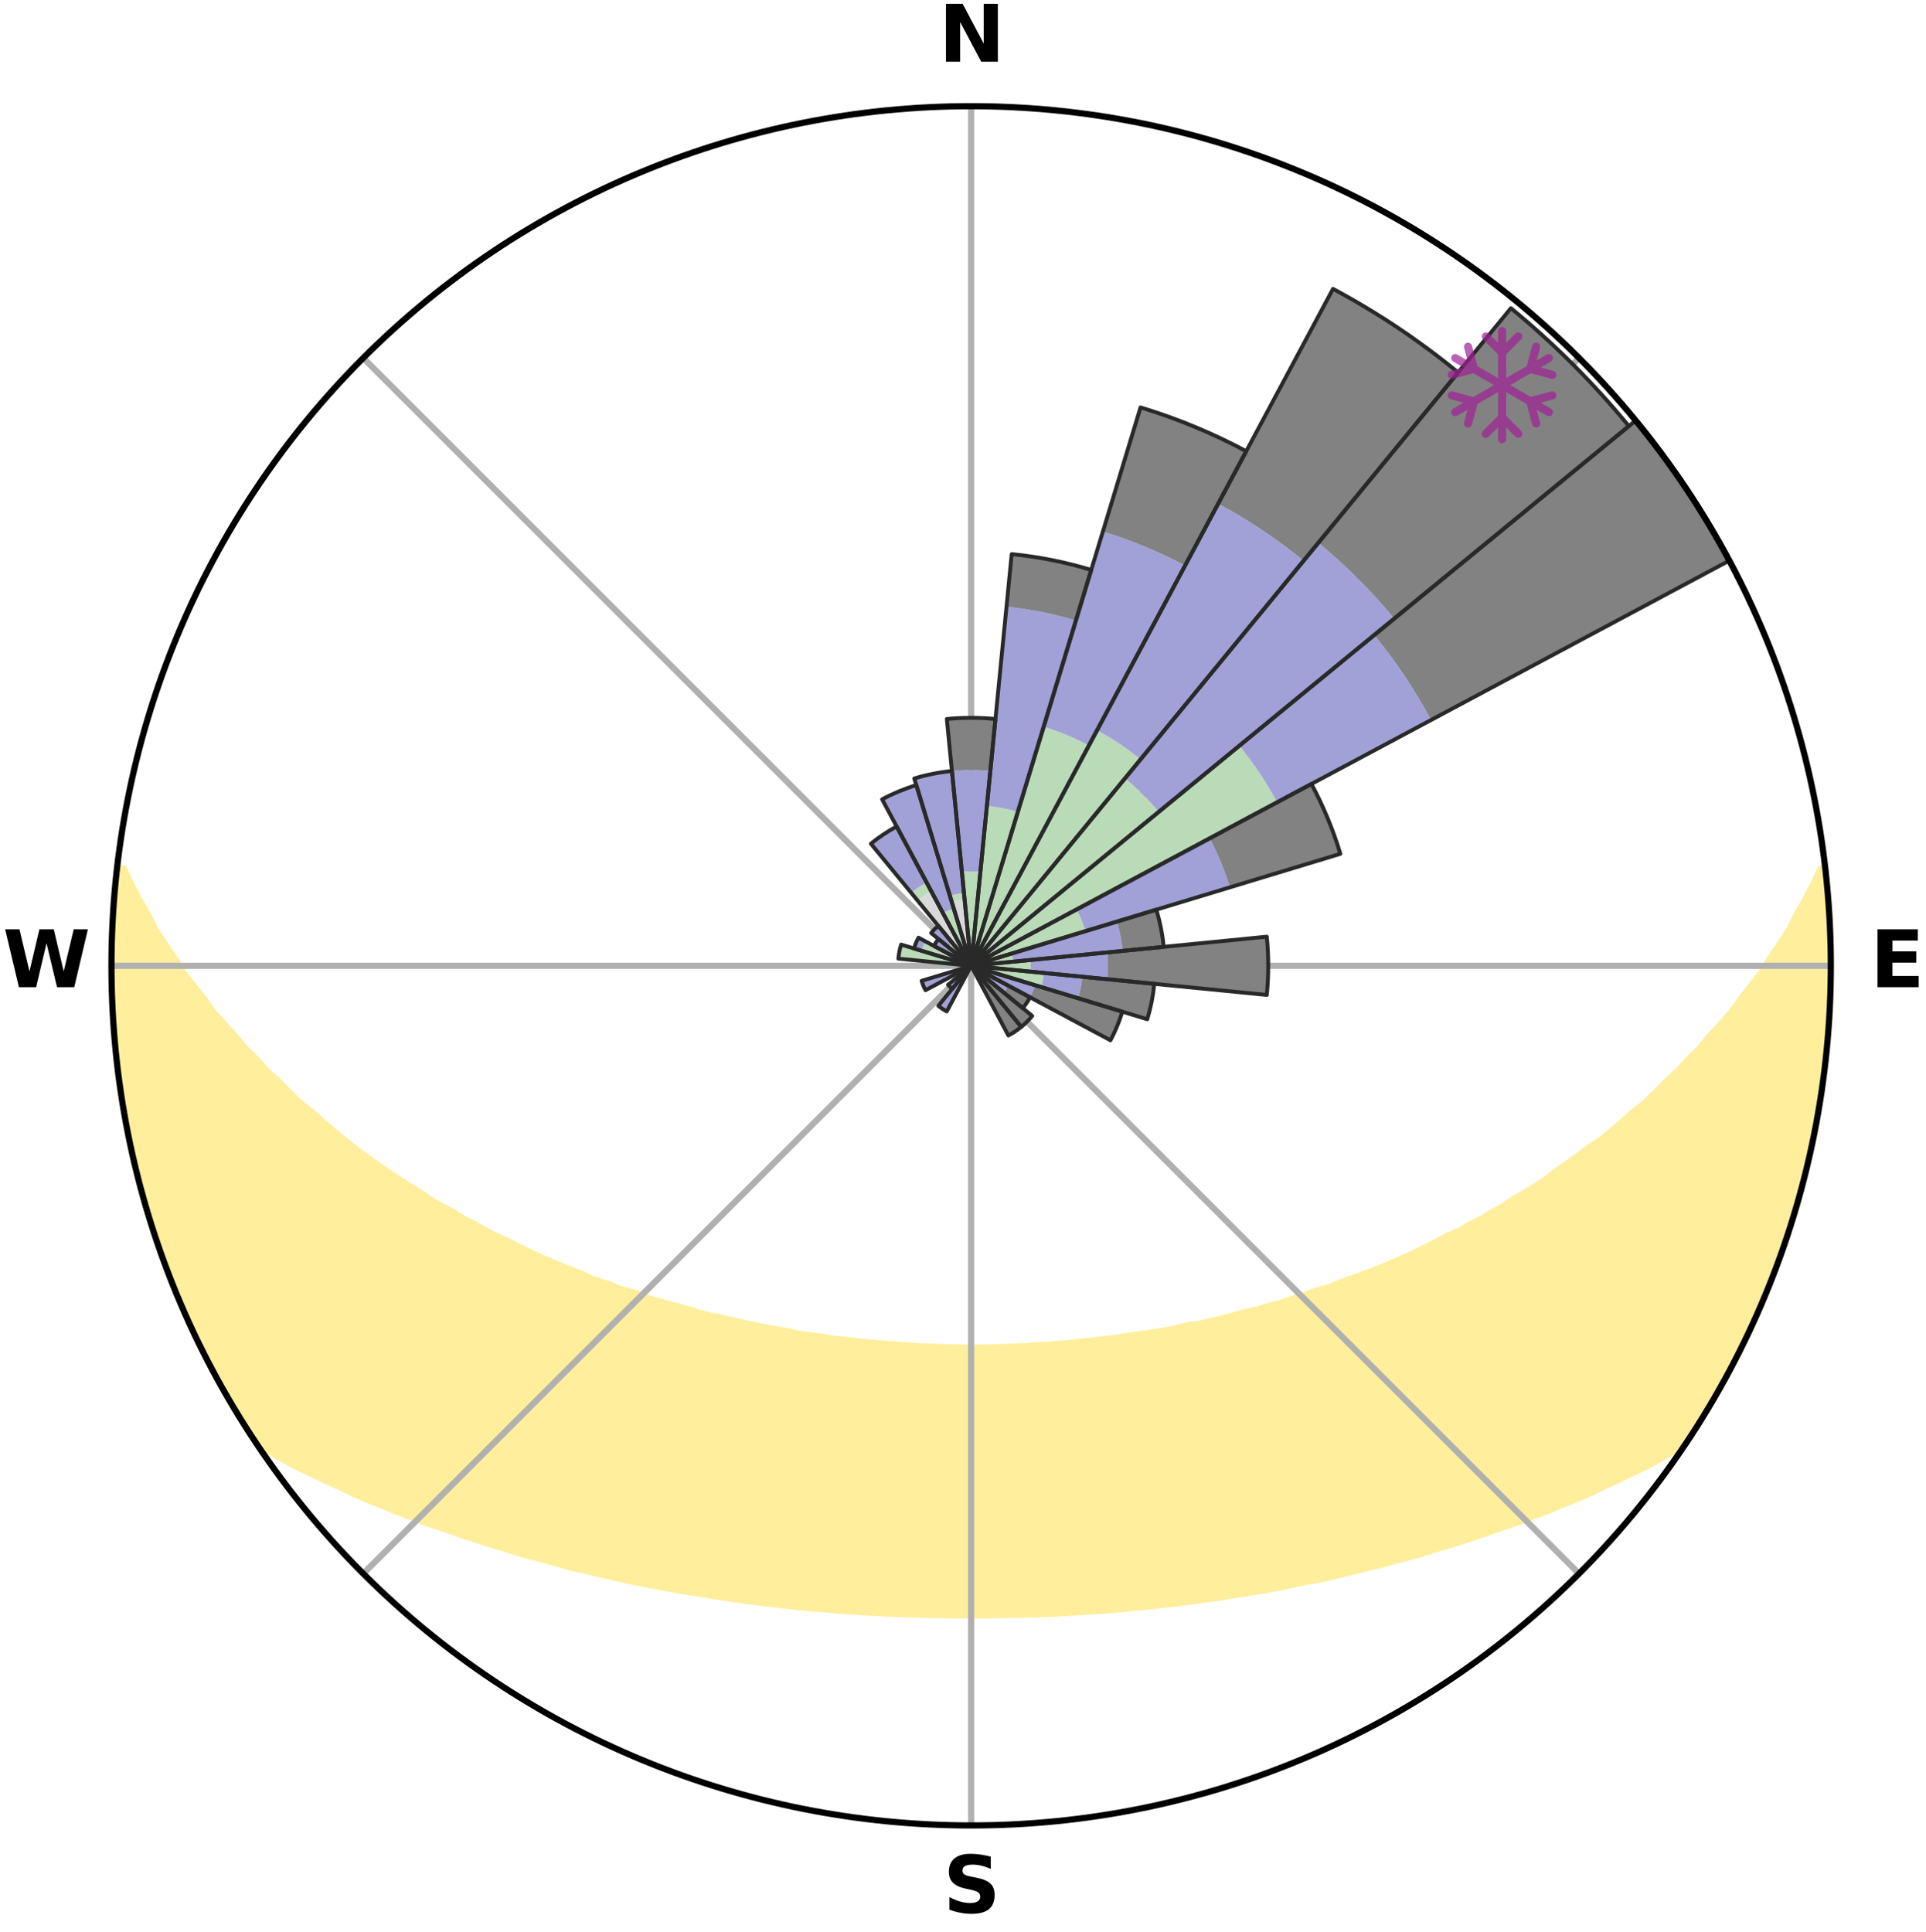 <?xml version="1.0" encoding="utf-8" standalone="no"?>
<!DOCTYPE svg PUBLIC "-//W3C//DTD SVG 1.1//EN"
  "http://www.w3.org/Graphics/SVG/1.1/DTD/svg11.dtd">
<svg xmlns:xlink="http://www.w3.org/1999/xlink" width="248.41pt" height="249.158pt" viewBox="0 0 248.41 249.158" xmlns="http://www.w3.org/2000/svg" version="1.1">
 <title>Ski Rose for Craigleith Ski Club</title>
 <defs>
  <style type="text/css">*{stroke-linejoin: round; stroke-linecap: butt}</style>
 </defs>
 <g id="figure_1">
  <g id="patch_1">
   <path d="M 0 249.158 
L 248.41 249.158 
L 248.41 0 
L 0 0 
z
" style="fill: #ffffff"/>
  </g>
  <g id="axes_1">
   <g id="patch_2">
    <path d="M 236.135 124.579 
C 236.135 110.018 233.267 95.599 227.695 82.147 
C 222.122 68.695 213.955 56.471 203.659 46.175 
C 193.363 35.879 181.139 27.711 167.687 22.139 
C 154.235 16.567 139.815 13.699 125.255 13.699 
C 110.694 13.699 96.275 16.567 82.823 22.139 
C 69.371 27.711 57.147 35.879 46.851 46.175 
C 36.555 56.471 28.387 68.695 22.815 82.147 
C 17.243 95.599 14.375 110.018 14.375 124.579 
C 14.375 139.14 17.243 153.559 22.815 167.011 
C 28.387 180.463 36.555 192.687 46.851 202.983 
C 57.147 213.279 69.371 221.447 82.823 227.019 
C 96.275 232.591 110.694 235.459 125.255 235.459 
C 139.815 235.459 154.235 232.591 167.687 227.019 
C 181.139 221.447 193.363 213.279 203.659 202.983 
C 213.955 192.687 222.122 180.463 227.695 167.011 
C 233.267 153.559 236.135 139.14 236.135 124.579 
M 125.255 124.579 
C 125.255 124.579 125.255 124.579 125.255 124.579 
C 125.255 124.579 125.255 124.579 125.255 124.579 
C 125.255 124.579 125.255 124.579 125.255 124.579 
C 125.255 124.579 125.255 124.579 125.255 124.579 
C 125.255 124.579 125.255 124.579 125.255 124.579 
C 125.255 124.579 125.255 124.579 125.255 124.579 
C 125.255 124.579 125.255 124.579 125.255 124.579 
C 125.255 124.579 125.255 124.579 125.255 124.579 
C 125.255 124.579 125.255 124.579 125.255 124.579 
C 125.255 124.579 125.255 124.579 125.255 124.579 
C 125.255 124.579 125.255 124.579 125.255 124.579 
C 125.255 124.579 125.255 124.579 125.255 124.579 
C 125.255 124.579 125.255 124.579 125.255 124.579 
C 125.255 124.579 125.255 124.579 125.255 124.579 
C 125.255 124.579 125.255 124.579 125.255 124.579 
C 125.255 124.579 125.255 124.579 125.255 124.579 
z
" style="fill: #ffffff"/>
   </g>
   <g id="PolyCollection_1">
    <defs>
     <path id="me57b6e0b2f" d="M 235.275 -137.114 
L 234.906 -137.072 
L 233.955 -135.046 
L 232.91 -133.052 
L 231.793 -131.095 
L 230.833 -129.189 
L 229.614 -127.312 
L 228.353 -125.479 
L 227.271 -123.689 
L 225.938 -121.943 
L 224.573 -120.243 
L 223.396 -118.577 
L 221.974 -116.967 
L 220.527 -115.405 
L 219.272 -113.867 
L 217.78 -112.398 
L 216.482 -110.945 
L 214.951 -109.569 
L 213.615 -108.202 
L 212.263 -106.877 
L 210.686 -105.639 
L 209.305 -104.4 
L 207.911 -103.203 
L 206.505 -102.046 
L 204.889 -100.99 
L 203.466 -99.919 
L 202.037 -98.888 
L 200.601 -97.898 
L 199.353 -96.875 
L 197.906 -95.961 
L 196.457 -95.086 
L 195.007 -94.25 
L 193.739 -93.369 
L 192.288 -92.606 
L 191.015 -91.792 
L 189.567 -91.1 
L 188.294 -90.352 
L 186.853 -89.728 
L 185.583 -89.043 
L 184.313 -88.388 
L 183.046 -87.762 
L 181.782 -87.164 
L 180.522 -86.595 
L 179.266 -86.053 
L 178.015 -85.538 
L 176.771 -85.049 
L 175.533 -84.586 
L 174.303 -84.147 
L 173.081 -83.732 
L 171.99 -83.232 
L 170.781 -82.862 
L 169.583 -82.513 
L 168.506 -82.076 
L 167.325 -81.768 
L 166.258 -81.371 
L 165.195 -80.992 
L 164.041 -80.74 
L 162.99 -80.396 
L 161.945 -80.07 
L 160.821 -79.867 
L 159.79 -79.572 
L 158.764 -79.293 
L 157.745 -79.029 
L 156.732 -78.779 
L 155.725 -78.543 
L 154.725 -78.32 
L 153.672 -78.207 
L 152.688 -78.007 
L 151.764 -77.725 
L 150.79 -77.549 
L 149.823 -77.384 
L 148.863 -77.229 
L 147.909 -77.083 
L 146.963 -76.946 
L 146.022 -76.817 
L 145.089 -76.696 
L 144.19 -76.509 
L 143.266 -76.405 
L 142.349 -76.308 
L 141.437 -76.217 
L 140.55 -76.069 
L 139.647 -75.993 
L 138.749 -75.921 
L 137.87 -75.801 
L 136.98 -75.741 
L 136.094 -75.685 
L 135.221 -75.591 
L 134.343 -75.546 
L 133.467 -75.504 
L 132.6 -75.434 
L 131.729 -75.402 
L 130.864 -75.348 
L 129.998 -75.324 
L 129.133 -75.302 
L 128.271 -75.27 
L 127.408 -75.257 
L 126.547 -75.24 
L 125.685 -75.235 
L 124.824 -75.235 
L 123.963 -75.246 
L 123.101 -75.258 
L 122.239 -75.273 
L 121.377 -75.305 
L 120.512 -75.327 
L 119.649 -75.375 
L 118.781 -75.406 
L 117.911 -75.439 
L 117.043 -75.51 
L 116.168 -75.553 
L 115.298 -75.64 
L 114.417 -75.693 
L 113.532 -75.749 
L 112.656 -75.862 
L 111.763 -75.93 
L 110.866 -76.002 
L 109.983 -76.141 
L 109.077 -76.228 
L 108.165 -76.319 
L 107.248 -76.417 
L 106.353 -76.595 
L 105.426 -76.709 
L 104.493 -76.831 
L 103.554 -76.96 
L 102.607 -77.097 
L 101.697 -77.33 
L 100.741 -77.488 
L 99.778 -77.656 
L 98.808 -77.835 
L 97.832 -78.024 
L 96.848 -78.224 
L 95.859 -78.436 
L 94.863 -78.661 
L 93.86 -78.899 
L 92.851 -79.151 
L 91.759 -79.312 
L 90.735 -79.592 
L 89.705 -79.886 
L 88.669 -80.197 
L 87.628 -80.524 
L 86.487 -80.76 
L 85.433 -81.121 
L 84.271 -81.392 
L 83.206 -81.789 
L 82.136 -82.206 
L 80.949 -82.534 
L 79.752 -82.883 
L 78.667 -83.362 
L 77.455 -83.754 
L 76.233 -84.169 
L 75.138 -84.714 
L 73.905 -85.177 
L 72.665 -85.665 
L 71.42 -86.179 
L 70.169 -86.719 
L 68.913 -87.287 
L 67.653 -87.883 
L 66.391 -88.507 
L 65.126 -89.161 
L 63.695 -89.75 
L 62.425 -90.465 
L 61.155 -91.211 
L 59.712 -91.901 
L 58.443 -92.712 
L 56.997 -93.472 
L 55.549 -94.27 
L 54.288 -95.183 
L 52.843 -96.055 
L 51.401 -96.966 
L 49.962 -97.916 
L 48.528 -98.907 
L 47.1 -99.937 
L 45.68 -101.008 
L 44.268 -102.119 
L 42.866 -103.272 
L 41.476 -104.466 
L 40.098 -105.7 
L 38.525 -106.934 
L 37.176 -108.255 
L 35.844 -109.617 
L 34.316 -110.988 
L 33.021 -112.436 
L 31.532 -113.901 
L 30.28 -115.434 
L 28.836 -116.991 
L 27.417 -118.595 
L 26.242 -120.256 
L 24.879 -121.951 
L 23.548 -123.691 
L 22.467 -125.476 
L 21.207 -127.304 
L 19.988 -129.175 
L 19.026 -131.076 
L 17.906 -133.028 
L 16.853 -135.017 
L 15.888 -137.04 
L 15.105 -137.129 
L 15.105 -137.129 
L 14.996 -135.196 
L 14.738 -133.277 
L 14.741 -131.338 
L 14.548 -129.413 
L 14.434 -127.481 
L 14.442 -125.546 
L 14.394 -123.612 
L 14.465 -121.678 
L 14.483 -119.743 
L 14.665 -117.815 
L 14.748 -115.882 
L 14.939 -113.957 
L 15.213 -112.041 
L 15.335 -110.108 
L 15.726 -108.21 
L 15.91 -106.281 
L 16.303 -104.386 
L 16.611 -102.475 
L 17.065 -100.594 
L 17.483 -98.705 
L 17.993 -96.839 
L 18.428 -94.953 
L 18.999 -93.105 
L 19.533 -91.245 
L 20.162 -89.416 
L 20.821 -87.597 
L 21.415 -85.755 
L 22.136 -83.959 
L 22.82 -82.149 
L 23.603 -80.379 
L 24.416 -78.624 
L 25.202 -76.856 
L 26.027 -75.106 
L 26.945 -73.402 
L 27.851 -71.693 
L 28.767 -69.989 
L 29.727 -68.309 
L 30.743 -66.662 
L 31.744 -65.006 
L 32.798 -63.383 
L 34.47 -62.185 
L 36.29 -61.121 
L 38.135 -60.114 
L 40.063 -59.209 
L 41.933 -58.302 
L 43.806 -57.438 
L 45.616 -56.561 
L 47.488 -55.777 
L 49.354 -55.029 
L 51.157 -54.263 
L 53.012 -53.586 
L 54.804 -52.888 
L 56.642 -52.276 
L 58.419 -51.641 
L 60.189 -51.036 
L 61.951 -50.46 
L 63.704 -49.912 
L 65.448 -49.391 
L 67.141 -48.844 
L 68.867 -48.375 
L 70.582 -47.931 
L 72.251 -47.457 
L 73.913 -47.009 
L 75.598 -46.633 
L 77.241 -46.228 
L 78.877 -45.846 
L 80.504 -45.482 
L 82.123 -45.14 
L 83.732 -44.815 
L 85.334 -44.511 
L 86.926 -44.221 
L 88.511 -43.951 
L 90.085 -43.695 
L 91.653 -43.456 
L 93.196 -43.193 
L 94.747 -42.982 
L 96.278 -42.751 
L 97.815 -42.57 
L 99.334 -42.368 
L 100.856 -42.21 
L 102.363 -42.035 
L 103.866 -41.875 
L 105.371 -41.755 
L 106.863 -41.619 
L 108.351 -41.496 
L 109.839 -41.404 
L 111.319 -41.304 
L 112.796 -41.215 
L 114.27 -41.138 
L 115.74 -41.072 
L 117.209 -41.017 
L 118.676 -40.984 
L 120.14 -40.949 
L 121.602 -40.924 
L 123.064 -40.91 
L 124.525 -40.907 
L 125.985 -40.905 
L 127.446 -40.908 
L 128.907 -40.923 
L 130.37 -40.947 
L 131.834 -40.982 
L 133.301 -41.018 
L 134.769 -41.073 
L 136.24 -41.139 
L 137.714 -41.216 
L 139.19 -41.305 
L 140.67 -41.405 
L 142.159 -41.493 
L 143.647 -41.616 
L 145.14 -41.752 
L 146.637 -41.9 
L 148.146 -42.035 
L 149.654 -42.21 
L 151.177 -42.364 
L 152.696 -42.566 
L 154.232 -42.75 
L 155.763 -42.981 
L 157.315 -43.189 
L 158.859 -43.452 
L 160.425 -43.694 
L 162.001 -43.947 
L 163.584 -44.22 
L 165.177 -44.507 
L 166.755 -44.858 
L 168.363 -45.184 
L 170.007 -45.481 
L 171.635 -45.842 
L 173.269 -46.226 
L 174.914 -46.629 
L 176.565 -47.058 
L 178.26 -47.456 
L 179.93 -47.927 
L 181.646 -48.371 
L 183.372 -48.84 
L 185.064 -49.389 
L 186.807 -49.91 
L 188.561 -50.458 
L 190.322 -51.034 
L 192.092 -51.639 
L 193.87 -52.274 
L 195.709 -52.884 
L 197.502 -53.582 
L 199.355 -54.261 
L 201.158 -55.027 
L 203.026 -55.773 
L 204.896 -56.559 
L 206.706 -57.436 
L 208.581 -58.299 
L 210.449 -59.207 
L 212.377 -60.112 
L 214.224 -61.118 
L 216.042 -62.183 
L 217.71 -63.384 
L 218.765 -65.007 
L 219.793 -66.646 
L 220.79 -68.305 
L 221.742 -69.989 
L 222.668 -71.688 
L 223.515 -73.428 
L 224.424 -75.135 
L 225.282 -76.869 
L 226.09 -78.626 
L 226.826 -80.415 
L 227.68 -82.153 
L 228.328 -83.977 
L 229.086 -85.758 
L 229.735 -87.581 
L 230.392 -89.401 
L 231.002 -91.237 
L 231.567 -93.088 
L 232.086 -94.952 
L 232.559 -96.828 
L 233.05 -98.7 
L 233.429 -100.597 
L 233.887 -102.478 
L 234.185 -104.39 
L 234.571 -106.286 
L 234.832 -108.203 
L 235.185 -110.106 
L 235.317 -112.039 
L 235.556 -113.958 
L 235.76 -115.882 
L 235.812 -117.817 
L 235.975 -119.745 
L 236.073 -121.677 
L 236.008 -123.613 
L 236.037 -125.546 
L 236.058 -127.481 
L 236.018 -129.415 
L 235.817 -131.341 
L 235.739 -133.274 
L 235.6 -135.204 
L 235.275 -137.114 
z
" style="stroke: #ffee9c"/>
    </defs>
    <g clip-path="url(#p05fd10f384)">
     <use xlink:href="#me57b6e0b2f" x="0" y="249.158" style="fill: #ffee9c; stroke: #ffee9c"/>
    </g>
   </g>
   <g id="matplotlib.axis_1">
    <g id="xtick_1">
     <g id="line2d_1">
      <path d="M 125.255 124.579 
L 125.255 13.699 
" clip-path="url(#p05fd10f384)" style="fill: none; stroke: #b0b0b0; stroke-width: 0.8; stroke-linecap: square"/>
     </g>
     <g id="text_1">
      <!-- N -->
      <g transform="translate(121.07 7.958) scale(0.1 -0.1)">
       <defs>
        <path id="DejaVuSans-Bold-4e" d="M 588 4666 
L 1931 4666 
L 3628 1466 
L 3628 4666 
L 4769 4666 
L 4769 0 
L 3425 0 
L 1728 3200 
L 1728 0 
L 588 0 
L 588 4666 
z
" transform="scale(0.016)"/>
       </defs>
       <use xlink:href="#DejaVuSans-Bold-4e"/>
      </g>
     </g>
    </g>
    <g id="xtick_2">
     <g id="line2d_2">
      <path d="M 125.255 124.579 
L 203.659 46.175 
" clip-path="url(#p05fd10f384)" style="fill: none; stroke: #b0b0b0; stroke-width: 0.8; stroke-linecap: square"/>
     </g>
    </g>
    <g id="xtick_3">
     <g id="line2d_3">
      <path d="M 125.255 124.579 
L 236.135 124.579 
" clip-path="url(#p05fd10f384)" style="fill: none; stroke: #b0b0b0; stroke-width: 0.8; stroke-linecap: square"/>
     </g>
     <g id="text_2">
      <!-- E -->
      <g transform="translate(241.219 127.338) scale(0.1 -0.1)">
       <defs>
        <path id="DejaVuSans-Bold-45" d="M 588 4666 
L 3834 4666 
L 3834 3756 
L 1791 3756 
L 1791 2888 
L 3713 2888 
L 3713 1978 
L 1791 1978 
L 1791 909 
L 3903 909 
L 3903 0 
L 588 0 
L 588 4666 
z
" transform="scale(0.016)"/>
       </defs>
       <use xlink:href="#DejaVuSans-Bold-45"/>
      </g>
     </g>
    </g>
    <g id="xtick_4">
     <g id="line2d_4">
      <path d="M 125.255 124.579 
L 203.659 202.983 
" clip-path="url(#p05fd10f384)" style="fill: none; stroke: #b0b0b0; stroke-width: 0.8; stroke-linecap: square"/>
     </g>
    </g>
    <g id="xtick_5">
     <g id="line2d_5">
      <path d="M 125.255 124.579 
L 125.255 235.459 
" clip-path="url(#p05fd10f384)" style="fill: none; stroke: #b0b0b0; stroke-width: 0.8; stroke-linecap: square"/>
     </g>
     <g id="text_3">
      <!-- S -->
      <g transform="translate(121.654 246.718) scale(0.1 -0.1)">
       <defs>
        <path id="DejaVuSans-Bold-53" d="M 3834 4519 
L 3834 3531 
Q 3450 3703 3084 3790 
Q 2719 3878 2394 3878 
Q 1963 3878 1756 3759 
Q 1550 3641 1550 3391 
Q 1550 3203 1689 3098 
Q 1828 2994 2194 2919 
L 2706 2816 
Q 3484 2659 3812 2340 
Q 4141 2022 4141 1434 
Q 4141 663 3683 286 
Q 3225 -91 2284 -91 
Q 1841 -91 1394 -6 
Q 947 78 500 244 
L 500 1259 
Q 947 1022 1364 901 
Q 1781 781 2169 781 
Q 2563 781 2772 912 
Q 2981 1044 2981 1288 
Q 2981 1506 2839 1625 
Q 2697 1744 2272 1838 
L 1806 1941 
Q 1106 2091 782 2419 
Q 459 2747 459 3303 
Q 459 4000 909 4375 
Q 1359 4750 2203 4750 
Q 2588 4750 2994 4692 
Q 3400 4634 3834 4519 
z
" transform="scale(0.016)"/>
       </defs>
       <use xlink:href="#DejaVuSans-Bold-53"/>
      </g>
     </g>
    </g>
    <g id="xtick_6">
     <g id="line2d_6">
      <path d="M 125.255 124.579 
L 46.851 202.983 
" clip-path="url(#p05fd10f384)" style="fill: none; stroke: #b0b0b0; stroke-width: 0.8; stroke-linecap: square"/>
     </g>
    </g>
    <g id="xtick_7">
     <g id="line2d_7">
      <path d="M 125.255 124.579 
L 14.375 124.579 
" clip-path="url(#p05fd10f384)" style="fill: none; stroke: #b0b0b0; stroke-width: 0.8; stroke-linecap: square"/>
     </g>
     <g id="text_4">
      <!-- W -->
      <g transform="translate(0.36 127.338) scale(0.1 -0.1)">
       <defs>
        <path id="DejaVuSans-Bold-57" d="M 191 4666 
L 1344 4666 
L 2150 1275 
L 2950 4666 
L 4109 4666 
L 4909 1275 
L 5716 4666 
L 6859 4666 
L 5759 0 
L 4372 0 
L 3525 3547 
L 2688 0 
L 1300 0 
L 191 4666 
z
" transform="scale(0.016)"/>
       </defs>
       <use xlink:href="#DejaVuSans-Bold-57"/>
      </g>
     </g>
    </g>
    <g id="xtick_8">
     <g id="line2d_8">
      <path d="M 125.255 124.579 
L 46.851 46.175 
" clip-path="url(#p05fd10f384)" style="fill: none; stroke: #b0b0b0; stroke-width: 0.8; stroke-linecap: square"/>
     </g>
    </g>
   </g>
   <g id="matplotlib.axis_2"/>
   <g id="patch_3">
    <path d="M 125.255 124.579 
C 125.255 124.579 125.255 124.579 125.255 124.579 
C 125.255 124.579 125.255 124.579 125.255 124.579 
L 125.255 124.579 
C 125.255 124.579 125.255 124.579 125.255 124.579 
C 125.255 124.579 125.255 124.579 125.255 124.579 
z
" clip-path="url(#p05fd10f384)" style="fill: #d9d9d9"/>
   </g>
   <g id="patch_4">
    <path d="M 125.255 124.579 
C 125.255 124.579 125.255 124.579 125.255 124.579 
C 125.255 124.579 125.255 124.579 125.255 124.579 
L 125.255 124.579 
C 125.255 124.579 125.255 124.579 125.255 124.579 
C 125.255 124.579 125.255 124.579 125.255 124.579 
z
" clip-path="url(#p05fd10f384)" style="fill: #d9d9d9"/>
   </g>
   <g id="patch_5">
    <path d="M 125.255 124.579 
C 125.255 124.579 125.255 124.579 125.255 124.579 
C 125.255 124.579 125.255 124.579 125.255 124.579 
L 125.255 124.579 
C 125.255 124.579 125.255 124.579 125.255 124.579 
C 125.255 124.579 125.255 124.579 125.255 124.579 
z
" clip-path="url(#p05fd10f384)" style="fill: #d9d9d9"/>
   </g>
   <g id="patch_6">
    <path d="M 125.255 124.579 
C 125.255 124.579 125.255 124.579 125.255 124.579 
C 125.255 124.579 125.255 124.579 125.255 124.579 
L 125.255 124.579 
C 125.255 124.579 125.255 124.579 125.255 124.579 
C 125.255 124.579 125.255 124.579 125.255 124.579 
z
" clip-path="url(#p05fd10f384)" style="fill: #d9d9d9"/>
   </g>
   <g id="patch_7">
    <path d="M 125.255 124.579 
C 125.255 124.579 125.255 124.579 125.255 124.579 
C 125.255 124.579 125.255 124.579 125.255 124.579 
L 125.255 124.579 
C 125.255 124.579 125.255 124.579 125.255 124.579 
C 125.255 124.579 125.255 124.579 125.255 124.579 
z
" clip-path="url(#p05fd10f384)" style="fill: #d9d9d9"/>
   </g>
   <g id="patch_8">
    <path d="M 125.255 124.579 
C 125.255 124.579 125.255 124.579 125.255 124.579 
C 125.255 124.579 125.255 124.579 125.255 124.579 
L 125.255 124.579 
C 125.255 124.579 125.255 124.579 125.255 124.579 
C 125.255 124.579 125.255 124.579 125.255 124.579 
z
" clip-path="url(#p05fd10f384)" style="fill: #d9d9d9"/>
   </g>
   <g id="patch_9">
    <path d="M 125.255 124.579 
C 125.255 124.579 125.255 124.579 125.255 124.579 
C 125.255 124.579 125.255 124.579 125.255 124.579 
L 125.255 124.579 
C 125.255 124.579 125.255 124.579 125.255 124.579 
C 125.255 124.579 125.255 124.579 125.255 124.579 
z
" clip-path="url(#p05fd10f384)" style="fill: #d9d9d9"/>
   </g>
   <g id="patch_10">
    <path d="M 125.255 124.579 
C 125.255 124.579 125.255 124.579 125.255 124.579 
C 125.255 124.579 125.255 124.579 125.255 124.579 
L 125.255 124.579 
C 125.255 124.579 125.255 124.579 125.255 124.579 
C 125.255 124.579 125.255 124.579 125.255 124.579 
z
" clip-path="url(#p05fd10f384)" style="fill: #d9d9d9"/>
   </g>
   <g id="patch_11">
    <path d="M 125.255 124.579 
C 125.255 124.579 125.255 124.579 125.255 124.579 
C 125.255 124.579 125.255 124.579 125.255 124.579 
L 125.255 124.579 
C 125.255 124.579 125.255 124.579 125.255 124.579 
C 125.255 124.579 125.255 124.579 125.255 124.579 
z
" clip-path="url(#p05fd10f384)" style="fill: #d9d9d9"/>
   </g>
   <g id="patch_12">
    <path d="M 125.255 124.579 
C 125.255 124.579 125.255 124.579 125.255 124.579 
C 125.255 124.579 125.255 124.579 125.255 124.579 
L 125.255 124.579 
C 125.255 124.579 125.255 124.579 125.255 124.579 
C 125.255 124.579 125.255 124.579 125.255 124.579 
z
" clip-path="url(#p05fd10f384)" style="fill: #d9d9d9"/>
   </g>
   <g id="patch_13">
    <path d="M 125.255 124.579 
C 125.255 124.579 125.255 124.579 125.255 124.579 
C 125.255 124.579 125.255 124.579 125.255 124.579 
L 125.255 124.579 
C 125.255 124.579 125.255 124.579 125.255 124.579 
C 125.255 124.579 125.255 124.579 125.255 124.579 
z
" clip-path="url(#p05fd10f384)" style="fill: #d9d9d9"/>
   </g>
   <g id="patch_14">
    <path d="M 125.255 124.579 
C 125.255 124.579 125.255 124.579 125.255 124.579 
C 125.255 124.579 125.255 124.579 125.255 124.579 
L 125.255 124.579 
C 125.255 124.579 125.255 124.579 125.255 124.579 
C 125.255 124.579 125.255 124.579 125.255 124.579 
z
" clip-path="url(#p05fd10f384)" style="fill: #d9d9d9"/>
   </g>
   <g id="patch_15">
    <path d="M 125.255 124.579 
C 125.255 124.579 125.255 124.579 125.255 124.579 
C 125.255 124.579 125.255 124.579 125.255 124.579 
L 125.255 124.579 
C 125.255 124.579 125.255 124.579 125.255 124.579 
C 125.255 124.579 125.255 124.579 125.255 124.579 
z
" clip-path="url(#p05fd10f384)" style="fill: #d9d9d9"/>
   </g>
   <g id="patch_16">
    <path d="M 125.255 124.579 
C 125.255 124.579 125.255 124.579 125.255 124.579 
C 125.255 124.579 125.255 124.579 125.255 124.579 
L 125.255 124.579 
C 125.255 124.579 125.255 124.579 125.255 124.579 
C 125.255 124.579 125.255 124.579 125.255 124.579 
z
" clip-path="url(#p05fd10f384)" style="fill: #d9d9d9"/>
   </g>
   <g id="patch_17">
    <path d="M 125.255 124.579 
C 125.255 124.579 125.255 124.579 125.255 124.579 
C 125.255 124.579 125.255 124.579 125.255 124.579 
L 125.255 124.579 
C 125.255 124.579 125.255 124.579 125.255 124.579 
C 125.255 124.579 125.255 124.579 125.255 124.579 
z
" clip-path="url(#p05fd10f384)" style="fill: #d9d9d9"/>
   </g>
   <g id="patch_18">
    <path d="M 125.255 124.579 
C 125.255 124.579 125.255 124.579 125.255 124.579 
C 125.255 124.579 125.255 124.579 125.255 124.579 
L 125.255 124.579 
C 125.255 124.579 125.255 124.579 125.255 124.579 
C 125.255 124.579 125.255 124.579 125.255 124.579 
z
" clip-path="url(#p05fd10f384)" style="fill: #d9d9d9"/>
   </g>
   <g id="patch_19">
    <path d="M 125.255 124.579 
C 125.255 124.579 125.255 124.579 125.255 124.579 
C 125.255 124.579 125.255 124.579 125.255 124.579 
L 125.255 124.579 
C 125.255 124.579 125.255 124.579 125.255 124.579 
C 125.255 124.579 125.255 124.579 125.255 124.579 
z
" clip-path="url(#p05fd10f384)" style="fill: #d9d9d9"/>
   </g>
   <g id="patch_20">
    <path d="M 125.255 124.579 
C 125.255 124.579 125.255 124.579 125.255 124.579 
C 125.255 124.579 125.255 124.579 125.255 124.579 
L 125.255 124.579 
C 125.255 124.579 125.255 124.579 125.255 124.579 
C 125.255 124.579 125.255 124.579 125.255 124.579 
z
" clip-path="url(#p05fd10f384)" style="fill: #d9d9d9"/>
   </g>
   <g id="patch_21">
    <path d="M 125.255 124.579 
C 125.255 124.579 125.255 124.579 125.255 124.579 
C 125.255 124.579 125.255 124.579 125.255 124.579 
L 125.255 124.579 
C 125.255 124.579 125.255 124.579 125.255 124.579 
C 125.255 124.579 125.255 124.579 125.255 124.579 
z
" clip-path="url(#p05fd10f384)" style="fill: #d9d9d9"/>
   </g>
   <g id="patch_22">
    <path d="M 125.255 124.579 
C 125.255 124.579 125.255 124.579 125.255 124.579 
C 125.255 124.579 125.255 124.579 125.255 124.579 
L 125.255 124.579 
C 125.255 124.579 125.255 124.579 125.255 124.579 
C 125.255 124.579 125.255 124.579 125.255 124.579 
z
" clip-path="url(#p05fd10f384)" style="fill: #d9d9d9"/>
   </g>
   <g id="patch_23">
    <path d="M 125.255 124.579 
C 125.255 124.579 125.255 124.579 125.255 124.579 
C 125.255 124.579 125.255 124.579 125.255 124.579 
L 125.255 124.579 
C 125.255 124.579 125.255 124.579 125.255 124.579 
C 125.255 124.579 125.255 124.579 125.255 124.579 
z
" clip-path="url(#p05fd10f384)" style="fill: #d9d9d9"/>
   </g>
   <g id="patch_24">
    <path d="M 125.255 124.579 
C 125.255 124.579 125.255 124.579 125.255 124.579 
C 125.255 124.579 125.255 124.579 125.255 124.579 
L 125.255 124.579 
C 125.255 124.579 125.255 124.579 125.255 124.579 
C 125.255 124.579 125.255 124.579 125.255 124.579 
z
" clip-path="url(#p05fd10f384)" style="fill: #d9d9d9"/>
   </g>
   <g id="patch_25">
    <path d="M 125.255 124.579 
C 125.255 124.579 125.255 124.579 125.255 124.579 
C 125.255 124.579 125.255 124.579 125.255 124.579 
L 125.255 124.579 
C 125.255 124.579 125.255 124.579 125.255 124.579 
C 125.255 124.579 125.255 124.579 125.255 124.579 
z
" clip-path="url(#p05fd10f384)" style="fill: #d9d9d9"/>
   </g>
   <g id="patch_26">
    <path d="M 125.255 124.579 
C 125.255 124.579 125.255 124.579 125.255 124.579 
C 125.255 124.579 125.255 124.579 125.255 124.579 
L 125.255 124.579 
C 125.255 124.579 125.255 124.579 125.255 124.579 
C 125.255 124.579 125.255 124.579 125.255 124.579 
z
" clip-path="url(#p05fd10f384)" style="fill: #d9d9d9"/>
   </g>
   <g id="patch_27">
    <path d="M 125.255 124.579 
C 125.255 124.579 125.255 124.579 125.255 124.579 
C 125.255 124.579 125.255 124.579 125.255 124.579 
L 125.255 124.579 
C 125.255 124.579 125.255 124.579 125.255 124.579 
C 125.255 124.579 125.255 124.579 125.255 124.579 
z
" clip-path="url(#p05fd10f384)" style="fill: #d9d9d9"/>
   </g>
   <g id="patch_28">
    <path d="M 125.255 124.579 
C 125.255 124.579 125.255 124.579 125.255 124.579 
C 125.255 124.579 125.255 124.579 125.255 124.579 
L 125.255 124.579 
C 125.255 124.579 125.255 124.579 125.255 124.579 
C 125.255 124.579 125.255 124.579 125.255 124.579 
z
" clip-path="url(#p05fd10f384)" style="fill: #d9d9d9"/>
   </g>
   <g id="patch_29">
    <path d="M 125.255 124.579 
C 125.255 124.579 125.255 124.579 125.255 124.579 
C 125.255 124.579 125.255 124.579 125.255 124.579 
L 125.255 124.579 
C 125.255 124.579 125.255 124.579 125.255 124.579 
C 125.255 124.579 125.255 124.579 125.255 124.579 
z
" clip-path="url(#p05fd10f384)" style="fill: #d9d9d9"/>
   </g>
   <g id="patch_30">
    <path d="M 125.255 124.579 
C 125.255 124.579 125.255 124.579 125.255 124.579 
C 125.255 124.579 125.255 124.579 125.255 124.579 
L 125.255 124.579 
C 125.255 124.579 125.255 124.579 125.255 124.579 
C 125.255 124.579 125.255 124.579 125.255 124.579 
z
" clip-path="url(#p05fd10f384)" style="fill: #d9d9d9"/>
   </g>
   <g id="patch_31">
    <path d="M 125.255 124.579 
C 125.255 124.579 125.255 124.579 125.255 124.579 
C 125.255 124.579 125.255 124.579 125.255 124.579 
L 125.255 124.579 
C 125.255 124.579 125.255 124.579 125.255 124.579 
C 125.255 124.579 125.255 124.579 125.255 124.579 
z
" clip-path="url(#p05fd10f384)" style="fill: #d9d9d9"/>
   </g>
   <g id="patch_32">
    <path d="M 125.255 124.579 
C 125.255 124.579 125.255 124.579 125.255 124.579 
C 125.255 124.579 125.255 124.579 125.255 124.579 
L 120.12 114.973 
C 119.806 115.141 119.5 115.324 119.203 115.522 
C 118.907 115.72 118.62 115.933 118.345 116.159 
z
" clip-path="url(#p05fd10f384)" style="fill: #d9d9d9"/>
   </g>
   <g id="patch_33">
    <path d="M 125.255 124.579 
C 125.255 124.579 125.255 124.579 125.255 124.579 
C 125.255 124.579 125.255 124.579 125.255 124.579 
L 125.255 124.579 
C 125.255 124.579 125.255 124.579 125.255 124.579 
C 125.255 124.579 125.255 124.579 125.255 124.579 
z
" clip-path="url(#p05fd10f384)" style="fill: #d9d9d9"/>
   </g>
   <g id="patch_34">
    <path d="M 125.255 124.579 
C 125.255 124.579 125.255 124.579 125.255 124.579 
C 125.255 124.579 125.255 124.579 125.255 124.579 
L 124.411 116.009 
C 124.13 116.037 123.851 116.078 123.575 116.133 
C 123.298 116.188 123.025 116.257 122.755 116.339 
z
" clip-path="url(#p05fd10f384)" style="fill: #d9d9d9"/>
   </g>
   <g id="patch_35">
    <path d="M 125.255 124.579 
C 125.255 124.579 125.255 124.579 125.255 124.579 
C 125.255 124.579 125.255 124.579 125.255 124.579 
L 126.448 112.46 
C 126.052 112.421 125.653 112.401 125.255 112.401 
C 124.856 112.401 124.458 112.421 124.061 112.46 
z
" clip-path="url(#p05fd10f384)" style="fill: #badbb8"/>
   </g>
   <g id="patch_36">
    <path d="M 125.255 124.579 
C 125.255 124.579 125.255 124.579 125.255 124.579 
C 125.255 124.579 125.255 124.579 125.255 124.579 
L 131.275 104.734 
C 130.625 104.537 129.966 104.372 129.301 104.239 
C 128.635 104.107 127.963 104.007 127.288 103.941 
z
" clip-path="url(#p05fd10f384)" style="fill: #badbb8"/>
   </g>
   <g id="patch_37">
    <path d="M 125.255 124.579 
C 125.255 124.579 125.255 124.579 125.255 124.579 
C 125.255 124.579 125.255 124.579 125.255 124.579 
L 140.443 96.164 
C 139.513 95.666 138.559 95.215 137.585 94.812 
C 136.611 94.408 135.617 94.053 134.608 93.746 
z
" clip-path="url(#p05fd10f384)" style="fill: #badbb8"/>
   </g>
   <g id="patch_38">
    <path d="M 125.255 124.579 
C 125.255 124.579 125.255 124.579 125.255 124.579 
C 125.255 124.579 125.255 124.579 125.255 124.579 
L 147.106 97.953 
C 146.235 97.238 145.329 96.566 144.391 95.939 
C 143.454 95.313 142.486 94.733 141.492 94.202 
z
" clip-path="url(#p05fd10f384)" style="fill: #badbb8"/>
   </g>
   <g id="patch_39">
    <path d="M 125.255 124.579 
C 125.255 124.579 125.255 124.579 125.255 124.579 
C 125.255 124.579 125.255 124.579 125.255 124.579 
L 149.439 104.732 
C 148.789 103.94 148.101 103.181 147.377 102.457 
C 146.653 101.733 145.894 101.044 145.102 100.395 
z
" clip-path="url(#p05fd10f384)" style="fill: #badbb8"/>
   </g>
   <g id="patch_40">
    <path d="M 125.255 124.579 
C 125.255 124.579 125.255 124.579 125.255 124.579 
C 125.255 124.579 125.255 124.579 125.255 124.579 
L 164.716 103.486 
C 164.026 102.195 163.272 100.938 162.459 99.72 
C 161.645 98.502 160.772 97.325 159.843 96.193 
z
" clip-path="url(#p05fd10f384)" style="fill: #badbb8"/>
   </g>
   <g id="patch_41">
    <path d="M 125.255 124.579 
C 125.255 124.579 125.255 124.579 125.255 124.579 
C 125.255 124.579 125.255 124.579 125.255 124.579 
L 139.996 120.107 
C 139.849 119.625 139.679 119.15 139.486 118.684 
C 139.293 118.218 139.078 117.762 138.84 117.318 
z
" clip-path="url(#p05fd10f384)" style="fill: #badbb8"/>
   </g>
   <g id="patch_42">
    <path d="M 125.255 124.579 
C 125.255 124.579 125.255 124.579 125.255 124.579 
C 125.255 124.579 125.255 124.579 125.255 124.579 
L 130.675 124.045 
C 130.657 123.868 130.631 123.691 130.596 123.517 
C 130.562 123.342 130.518 123.169 130.467 122.998 
z
" clip-path="url(#p05fd10f384)" style="fill: #badbb8"/>
   </g>
   <g id="patch_43">
    <path d="M 125.255 124.579 
C 125.255 124.579 125.255 124.579 125.255 124.579 
C 125.255 124.579 125.255 124.579 125.255 124.579 
L 132.92 125.334 
C 132.945 125.083 132.957 124.831 132.957 124.579 
C 132.957 124.327 132.945 124.075 132.92 123.824 
z
" clip-path="url(#p05fd10f384)" style="fill: #badbb8"/>
   </g>
   <g id="patch_44">
    <path d="M 125.255 124.579 
C 125.255 124.579 125.255 124.579 125.255 124.579 
C 125.255 124.579 125.255 124.579 125.255 124.579 
L 134.282 127.317 
C 134.371 127.022 134.446 126.722 134.507 126.419 
C 134.567 126.117 134.612 125.811 134.642 125.504 
z
" clip-path="url(#p05fd10f384)" style="fill: #badbb8"/>
   </g>
   <g id="patch_45">
    <path d="M 125.255 124.579 
C 125.255 124.579 125.255 124.579 125.255 124.579 
C 125.255 124.579 125.255 124.579 125.255 124.579 
L 125.255 124.579 
C 125.255 124.579 125.255 124.579 125.255 124.579 
C 125.255 124.579 125.255 124.579 125.255 124.579 
z
" clip-path="url(#p05fd10f384)" style="fill: #badbb8"/>
   </g>
   <g id="patch_46">
    <path d="M 125.255 124.579 
C 125.255 124.579 125.255 124.579 125.255 124.579 
C 125.255 124.579 125.255 124.579 125.255 124.579 
L 125.255 124.579 
C 125.255 124.579 125.255 124.579 125.255 124.579 
C 125.255 124.579 125.255 124.579 125.255 124.579 
z
" clip-path="url(#p05fd10f384)" style="fill: #badbb8"/>
   </g>
   <g id="patch_47">
    <path d="M 125.255 124.579 
C 125.255 124.579 125.255 124.579 125.255 124.579 
C 125.255 124.579 125.255 124.579 125.255 124.579 
L 125.255 124.579 
C 125.255 124.579 125.255 124.579 125.255 124.579 
C 125.255 124.579 125.255 124.579 125.255 124.579 
z
" clip-path="url(#p05fd10f384)" style="fill: #badbb8"/>
   </g>
   <g id="patch_48">
    <path d="M 125.255 124.579 
C 125.255 124.579 125.255 124.579 125.255 124.579 
C 125.255 124.579 125.255 124.579 125.255 124.579 
L 125.255 124.579 
C 125.255 124.579 125.255 124.579 125.255 124.579 
C 125.255 124.579 125.255 124.579 125.255 124.579 
z
" clip-path="url(#p05fd10f384)" style="fill: #badbb8"/>
   </g>
   <g id="patch_49">
    <path d="M 125.255 124.579 
C 125.255 124.579 125.255 124.579 125.255 124.579 
C 125.255 124.579 125.255 124.579 125.255 124.579 
L 125.255 124.579 
C 125.255 124.579 125.255 124.579 125.255 124.579 
C 125.255 124.579 125.255 124.579 125.255 124.579 
z
" clip-path="url(#p05fd10f384)" style="fill: #badbb8"/>
   </g>
   <g id="patch_50">
    <path d="M 125.255 124.579 
C 125.255 124.579 125.255 124.579 125.255 124.579 
C 125.255 124.579 125.255 124.579 125.255 124.579 
L 125.255 124.579 
C 125.255 124.579 125.255 124.579 125.255 124.579 
C 125.255 124.579 125.255 124.579 125.255 124.579 
z
" clip-path="url(#p05fd10f384)" style="fill: #badbb8"/>
   </g>
   <g id="patch_51">
    <path d="M 125.255 124.579 
C 125.255 124.579 125.255 124.579 125.255 124.579 
C 125.255 124.579 125.255 124.579 125.255 124.579 
L 125.255 124.579 
C 125.255 124.579 125.255 124.579 125.255 124.579 
C 125.255 124.579 125.255 124.579 125.255 124.579 
z
" clip-path="url(#p05fd10f384)" style="fill: #badbb8"/>
   </g>
   <g id="patch_52">
    <path d="M 125.255 124.579 
C 125.255 124.579 125.255 124.579 125.255 124.579 
C 125.255 124.579 125.255 124.579 125.255 124.579 
L 125.255 124.579 
C 125.255 124.579 125.255 124.579 125.255 124.579 
C 125.255 124.579 125.255 124.579 125.255 124.579 
z
" clip-path="url(#p05fd10f384)" style="fill: #badbb8"/>
   </g>
   <g id="patch_53">
    <path d="M 125.255 124.579 
C 125.255 124.579 125.255 124.579 125.255 124.579 
C 125.255 124.579 125.255 124.579 125.255 124.579 
L 125.255 124.579 
C 125.255 124.579 125.255 124.579 125.255 124.579 
C 125.255 124.579 125.255 124.579 125.255 124.579 
z
" clip-path="url(#p05fd10f384)" style="fill: #badbb8"/>
   </g>
   <g id="patch_54">
    <path d="M 125.255 124.579 
C 125.255 124.579 125.255 124.579 125.255 124.579 
C 125.255 124.579 125.255 124.579 125.255 124.579 
L 125.255 124.579 
C 125.255 124.579 125.255 124.579 125.255 124.579 
C 125.255 124.579 125.255 124.579 125.255 124.579 
z
" clip-path="url(#p05fd10f384)" style="fill: #badbb8"/>
   </g>
   <g id="patch_55">
    <path d="M 125.255 124.579 
C 125.255 124.579 125.255 124.579 125.255 124.579 
C 125.255 124.579 125.255 124.579 125.255 124.579 
L 125.255 124.579 
C 125.255 124.579 125.255 124.579 125.255 124.579 
C 125.255 124.579 125.255 124.579 125.255 124.579 
z
" clip-path="url(#p05fd10f384)" style="fill: #badbb8"/>
   </g>
   <g id="patch_56">
    <path d="M 125.255 124.579 
C 125.255 124.579 125.255 124.579 125.255 124.579 
C 125.255 124.579 125.255 124.579 125.255 124.579 
L 125.255 124.579 
C 125.255 124.579 125.255 124.579 125.255 124.579 
C 125.255 124.579 125.255 124.579 125.255 124.579 
z
" clip-path="url(#p05fd10f384)" style="fill: #badbb8"/>
   </g>
   <g id="patch_57">
    <path d="M 125.255 124.579 
C 125.255 124.579 125.255 124.579 125.255 124.579 
C 125.255 124.579 125.255 124.579 125.255 124.579 
L 125.255 124.579 
C 125.255 124.579 125.255 124.579 125.255 124.579 
C 125.255 124.579 125.255 124.579 125.255 124.579 
z
" clip-path="url(#p05fd10f384)" style="fill: #badbb8"/>
   </g>
   <g id="patch_58">
    <path d="M 125.255 124.579 
C 125.255 124.579 125.255 124.579 125.255 124.579 
C 125.255 124.579 125.255 124.579 125.255 124.579 
L 125.255 124.579 
C 125.255 124.579 125.255 124.579 125.255 124.579 
C 125.255 124.579 125.255 124.579 125.255 124.579 
z
" clip-path="url(#p05fd10f384)" style="fill: #badbb8"/>
   </g>
   <g id="patch_59">
    <path d="M 125.255 124.579 
C 125.255 124.579 125.255 124.579 125.255 124.579 
C 125.255 124.579 125.255 124.579 125.255 124.579 
L 125.255 124.579 
C 125.255 124.579 125.255 124.579 125.255 124.579 
C 125.255 124.579 125.255 124.579 125.255 124.579 
z
" clip-path="url(#p05fd10f384)" style="fill: #badbb8"/>
   </g>
   <g id="patch_60">
    <path d="M 125.255 124.579 
C 125.255 124.579 125.255 124.579 125.255 124.579 
C 125.255 124.579 125.255 124.579 125.255 124.579 
L 116.228 121.841 
C 116.138 122.136 116.063 122.436 116.003 122.739 
C 115.943 123.042 115.897 123.347 115.867 123.654 
z
" clip-path="url(#p05fd10f384)" style="fill: #badbb8"/>
   </g>
   <g id="patch_61">
    <path d="M 125.255 124.579 
C 125.255 124.579 125.255 124.579 125.255 124.579 
C 125.255 124.579 125.255 124.579 125.255 124.579 
L 119.372 121.435 
C 119.269 121.627 119.176 121.825 119.092 122.027 
C 119.009 122.228 118.935 122.434 118.872 122.643 
z
" clip-path="url(#p05fd10f384)" style="fill: #badbb8"/>
   </g>
   <g id="patch_62">
    <path d="M 125.255 124.579 
C 125.255 124.579 125.255 124.579 125.255 124.579 
C 125.255 124.579 125.255 124.579 125.255 124.579 
L 125.255 124.579 
C 125.255 124.579 125.255 124.579 125.255 124.579 
C 125.255 124.579 125.255 124.579 125.255 124.579 
z
" clip-path="url(#p05fd10f384)" style="fill: #badbb8"/>
   </g>
   <g id="patch_63">
    <path d="M 125.255 124.579 
C 125.255 124.579 125.255 124.579 125.255 124.579 
C 125.255 124.579 125.255 124.579 125.255 124.579 
L 122.812 121.602 
C 122.714 121.682 122.621 121.767 122.532 121.856 
C 122.443 121.945 122.358 122.039 122.278 122.136 
z
" clip-path="url(#p05fd10f384)" style="fill: #badbb8"/>
   </g>
   <g id="patch_64">
    <path d="M 118.345 116.159 
C 118.62 115.933 118.907 115.72 119.203 115.522 
C 119.5 115.324 119.806 115.141 120.12 114.973 
L 119.514 113.839 
C 119.163 114.027 118.821 114.232 118.489 114.453 
C 118.158 114.675 117.837 114.912 117.529 115.165 
z
" clip-path="url(#p05fd10f384)" style="fill: #badbb8"/>
   </g>
   <g id="patch_65">
    <path d="M 125.255 124.579 
C 125.255 124.579 125.255 124.579 125.255 124.579 
C 125.255 124.579 125.255 124.579 125.255 124.579 
L 123.019 117.209 
C 122.778 117.282 122.54 117.367 122.307 117.463 
C 122.074 117.56 121.846 117.668 121.624 117.786 
z
" clip-path="url(#p05fd10f384)" style="fill: #badbb8"/>
   </g>
   <g id="patch_66">
    <path d="M 122.755 116.339 
C 123.025 116.257 123.298 116.188 123.575 116.133 
C 123.851 116.078 124.13 116.037 124.411 116.009 
L 124.33 115.191 
C 124.023 115.222 123.717 115.267 123.415 115.327 
C 123.112 115.388 122.812 115.463 122.517 115.552 
z
" clip-path="url(#p05fd10f384)" style="fill: #badbb8"/>
   </g>
   <g id="patch_67">
    <path d="M 124.061 112.46 
C 124.458 112.421 124.856 112.401 125.255 112.401 
C 125.653 112.401 126.052 112.421 126.448 112.46 
L 127.73 99.448 
C 126.907 99.367 126.081 99.326 125.255 99.326 
C 124.428 99.326 123.602 99.367 122.78 99.448 
z
" clip-path="url(#p05fd10f384)" style="fill: #a1a1d8"/>
   </g>
   <g id="patch_68">
    <path d="M 127.288 103.941 
C 127.963 104.007 128.635 104.107 129.301 104.239 
C 129.966 104.372 130.625 104.537 131.275 104.734 
L 138.762 80.051 
C 137.305 79.609 135.827 79.238 134.333 78.941 
C 132.839 78.644 131.332 78.42 129.816 78.271 
z
" clip-path="url(#p05fd10f384)" style="fill: #a1a1d8"/>
   </g>
   <g id="patch_69">
    <path d="M 134.608 93.746 
C 135.617 94.053 136.611 94.408 137.585 94.812 
C 138.559 95.215 139.513 95.666 140.443 96.164 
L 152.846 72.96 
C 151.156 72.057 149.423 71.237 147.653 70.504 
C 145.884 69.771 144.079 69.125 142.245 68.569 
z
" clip-path="url(#p05fd10f384)" style="fill: #a1a1d8"/>
   </g>
   <g id="patch_70">
    <path d="M 141.492 94.202 
C 142.486 94.733 143.454 95.313 144.391 95.939 
C 145.329 96.566 146.235 97.238 147.106 97.953 
L 168.13 72.335 
C 166.42 70.932 164.642 69.613 162.803 68.384 
C 160.964 67.155 159.065 66.017 157.114 64.974 
z
" clip-path="url(#p05fd10f384)" style="fill: #a1a1d8"/>
   </g>
   <g id="patch_71">
    <path d="M 145.102 100.395 
C 145.894 101.044 146.653 101.733 147.377 102.457 
C 148.101 103.181 148.789 103.94 149.439 104.732 
L 179.822 79.797 
C 178.356 78.011 176.804 76.298 175.17 74.664 
C 173.536 73.03 171.823 71.478 170.037 70.012 
z
" clip-path="url(#p05fd10f384)" style="fill: #a1a1d8"/>
   </g>
   <g id="patch_72">
    <path d="M 159.843 96.193 
C 160.772 97.325 161.645 98.502 162.459 99.72 
C 163.272 100.938 164.026 102.195 164.716 103.486 
L 184.569 92.875 
C 183.531 90.934 182.399 89.044 181.176 87.214 
C 179.952 85.384 178.64 83.614 177.244 81.913 
z
" clip-path="url(#p05fd10f384)" style="fill: #a1a1d8"/>
   </g>
   <g id="patch_73">
    <path d="M 138.84 117.318 
C 139.078 117.762 139.293 118.218 139.486 118.684 
C 139.679 119.15 139.849 119.625 139.996 120.107 
L 158.626 114.456 
C 158.294 113.364 157.91 112.288 157.473 111.234 
C 157.036 110.179 156.548 109.147 156.01 108.14 
z
" clip-path="url(#p05fd10f384)" style="fill: #a1a1d8"/>
   </g>
   <g id="patch_74">
    <path d="M 130.467 122.998 
C 130.518 123.169 130.562 123.342 130.596 123.517 
C 130.631 123.691 130.657 123.868 130.675 124.045 
L 144.797 122.654 
C 144.734 122.015 144.639 121.379 144.514 120.748 
C 144.389 120.118 144.232 119.494 144.046 118.879 
z
" clip-path="url(#p05fd10f384)" style="fill: #a1a1d8"/>
   </g>
   <g id="patch_75">
    <path d="M 132.92 123.824 
C 132.945 124.075 132.957 124.327 132.957 124.579 
C 132.957 124.831 132.945 125.083 132.92 125.334 
L 142.817 126.309 
C 142.874 125.734 142.902 125.157 142.902 124.579 
C 142.902 124.001 142.874 123.424 142.817 122.849 
z
" clip-path="url(#p05fd10f384)" style="fill: #a1a1d8"/>
   </g>
   <g id="patch_76">
    <path d="M 134.642 125.504 
C 134.612 125.811 134.567 126.117 134.507 126.419 
C 134.446 126.722 134.371 127.022 134.282 127.317 
L 139.044 128.762 
C 139.181 128.311 139.295 127.853 139.387 127.39 
C 139.479 126.928 139.548 126.461 139.595 125.991 
z
" clip-path="url(#p05fd10f384)" style="fill: #a1a1d8"/>
   </g>
   <g id="patch_77">
    <path d="M 125.255 124.579 
C 125.255 124.579 125.255 124.579 125.255 124.579 
C 125.255 124.579 125.255 124.579 125.255 124.579 
L 132.849 128.638 
C 132.982 128.39 133.103 128.135 133.211 127.874 
C 133.318 127.614 133.413 127.348 133.495 127.079 
z
" clip-path="url(#p05fd10f384)" style="fill: #a1a1d8"/>
   </g>
   <g id="patch_78">
    <path d="M 125.255 124.579 
C 125.255 124.579 125.255 124.579 125.255 124.579 
C 125.255 124.579 125.255 124.579 125.255 124.579 
L 129.465 128.034 
C 129.578 127.896 129.684 127.753 129.783 127.605 
C 129.882 127.457 129.974 127.304 130.058 127.146 
z
" clip-path="url(#p05fd10f384)" style="fill: #a1a1d8"/>
   </g>
   <g id="patch_79">
    <path d="M 125.255 124.579 
C 125.255 124.579 125.255 124.579 125.255 124.579 
C 125.255 124.579 125.255 124.579 125.255 124.579 
L 125.255 124.579 
C 125.255 124.579 125.255 124.579 125.255 124.579 
C 125.255 124.579 125.255 124.579 125.255 124.579 
z
" clip-path="url(#p05fd10f384)" style="fill: #a1a1d8"/>
   </g>
   <g id="patch_80">
    <path d="M 125.255 124.579 
C 125.255 124.579 125.255 124.579 125.255 124.579 
C 125.255 124.579 125.255 124.579 125.255 124.579 
L 125.255 124.579 
C 125.255 124.579 125.255 124.579 125.255 124.579 
C 125.255 124.579 125.255 124.579 125.255 124.579 
z
" clip-path="url(#p05fd10f384)" style="fill: #a1a1d8"/>
   </g>
   <g id="patch_81">
    <path d="M 125.255 124.579 
C 125.255 124.579 125.255 124.579 125.255 124.579 
C 125.255 124.579 125.255 124.579 125.255 124.579 
L 125.255 124.579 
C 125.255 124.579 125.255 124.579 125.255 124.579 
C 125.255 124.579 125.255 124.579 125.255 124.579 
z
" clip-path="url(#p05fd10f384)" style="fill: #a1a1d8"/>
   </g>
   <g id="patch_82">
    <path d="M 125.255 124.579 
C 125.255 124.579 125.255 124.579 125.255 124.579 
C 125.255 124.579 125.255 124.579 125.255 124.579 
L 125.255 124.579 
C 125.255 124.579 125.255 124.579 125.255 124.579 
C 125.255 124.579 125.255 124.579 125.255 124.579 
z
" clip-path="url(#p05fd10f384)" style="fill: #a1a1d8"/>
   </g>
   <g id="patch_83">
    <path d="M 125.255 124.579 
C 125.255 124.579 125.255 124.579 125.255 124.579 
C 125.255 124.579 125.255 124.579 125.255 124.579 
L 125.255 124.579 
C 125.255 124.579 125.255 124.579 125.255 124.579 
C 125.255 124.579 125.255 124.579 125.255 124.579 
z
" clip-path="url(#p05fd10f384)" style="fill: #a1a1d8"/>
   </g>
   <g id="patch_84">
    <path d="M 125.255 124.579 
C 125.255 124.579 125.255 124.579 125.255 124.579 
C 125.255 124.579 125.255 124.579 125.255 124.579 
L 125.255 124.579 
C 125.255 124.579 125.255 124.579 125.255 124.579 
C 125.255 124.579 125.255 124.579 125.255 124.579 
z
" clip-path="url(#p05fd10f384)" style="fill: #a1a1d8"/>
   </g>
   <g id="patch_85">
    <path d="M 125.255 124.579 
C 125.255 124.579 125.255 124.579 125.255 124.579 
C 125.255 124.579 125.255 124.579 125.255 124.579 
L 125.255 124.579 
C 125.255 124.579 125.255 124.579 125.255 124.579 
C 125.255 124.579 125.255 124.579 125.255 124.579 
z
" clip-path="url(#p05fd10f384)" style="fill: #a1a1d8"/>
   </g>
   <g id="patch_86">
    <path d="M 125.255 124.579 
C 125.255 124.579 125.255 124.579 125.255 124.579 
C 125.255 124.579 125.255 124.579 125.255 124.579 
L 121.023 129.735 
C 121.192 129.874 121.368 130.004 121.549 130.125 
C 121.731 130.246 121.918 130.359 122.111 130.462 
z
" clip-path="url(#p05fd10f384)" style="fill: #a1a1d8"/>
   </g>
   <g id="patch_87">
    <path d="M 125.255 124.579 
C 125.255 124.579 125.255 124.579 125.255 124.579 
C 125.255 124.579 125.255 124.579 125.255 124.579 
L 122.278 127.022 
C 122.358 127.12 122.443 127.213 122.532 127.302 
C 122.621 127.391 122.714 127.476 122.812 127.556 
z
" clip-path="url(#p05fd10f384)" style="fill: #a1a1d8"/>
   </g>
   <g id="patch_88">
    <path d="M 125.255 124.579 
C 125.255 124.579 125.255 124.579 125.255 124.579 
C 125.255 124.579 125.255 124.579 125.255 124.579 
L 125.255 124.579 
C 125.255 124.579 125.255 124.579 125.255 124.579 
C 125.255 124.579 125.255 124.579 125.255 124.579 
z
" clip-path="url(#p05fd10f384)" style="fill: #a1a1d8"/>
   </g>
   <g id="patch_89">
    <path d="M 125.255 124.579 
C 125.255 124.579 125.255 124.579 125.255 124.579 
C 125.255 124.579 125.255 124.579 125.255 124.579 
L 118.872 126.515 
C 118.935 126.724 119.009 126.93 119.092 127.132 
C 119.176 127.333 119.269 127.531 119.372 127.723 
z
" clip-path="url(#p05fd10f384)" style="fill: #a1a1d8"/>
   </g>
   <g id="patch_90">
    <path d="M 125.255 124.579 
C 125.255 124.579 125.255 124.579 125.255 124.579 
C 125.255 124.579 125.255 124.579 125.255 124.579 
L 125.255 124.579 
C 125.255 124.579 125.255 124.579 125.255 124.579 
C 125.255 124.579 125.255 124.579 125.255 124.579 
z
" clip-path="url(#p05fd10f384)" style="fill: #a1a1d8"/>
   </g>
   <g id="patch_91">
    <path d="M 125.255 124.579 
C 125.255 124.579 125.255 124.579 125.255 124.579 
C 125.255 124.579 125.255 124.579 125.255 124.579 
L 125.255 124.579 
C 125.255 124.579 125.255 124.579 125.255 124.579 
C 125.255 124.579 125.255 124.579 125.255 124.579 
z
" clip-path="url(#p05fd10f384)" style="fill: #a1a1d8"/>
   </g>
   <g id="patch_92">
    <path d="M 115.867 123.654 
C 115.897 123.347 115.943 123.042 116.003 122.739 
C 116.063 122.436 116.138 122.136 116.228 121.841 
L 116.228 121.841 
C 116.138 122.136 116.063 122.436 116.003 122.739 
C 115.943 123.042 115.897 123.347 115.867 123.654 
z
" clip-path="url(#p05fd10f384)" style="fill: #a1a1d8"/>
   </g>
   <g id="patch_93">
    <path d="M 118.872 122.643 
C 118.935 122.434 119.009 122.228 119.092 122.027 
C 119.176 121.825 119.269 121.627 119.372 121.435 
L 118.462 120.948 
C 118.343 121.171 118.236 121.399 118.139 121.632 
C 118.043 121.865 117.958 122.102 117.884 122.343 
z
" clip-path="url(#p05fd10f384)" style="fill: #a1a1d8"/>
   </g>
   <g id="patch_94">
    <path d="M 125.255 124.579 
C 125.255 124.579 125.255 124.579 125.255 124.579 
C 125.255 124.579 125.255 124.579 125.255 124.579 
L 121.045 121.124 
C 120.932 121.262 120.826 121.405 120.727 121.553 
C 120.627 121.702 120.536 121.855 120.452 122.012 
z
" clip-path="url(#p05fd10f384)" style="fill: #a1a1d8"/>
   </g>
   <g id="patch_95">
    <path d="M 122.278 122.136 
C 122.358 122.039 122.443 121.945 122.532 121.856 
C 122.621 121.767 122.714 121.682 122.812 121.602 
L 121.023 119.423 
C 120.855 119.561 120.693 119.708 120.538 119.863 
C 120.384 120.017 120.237 120.179 120.099 120.348 
z
" clip-path="url(#p05fd10f384)" style="fill: #a1a1d8"/>
   </g>
   <g id="patch_96">
    <path d="M 117.529 115.165 
C 117.837 114.912 118.158 114.675 118.489 114.453 
C 118.821 114.232 119.163 114.027 119.514 113.839 
L 115.649 106.608 
C 115.061 106.922 114.488 107.265 113.934 107.636 
C 113.379 108.006 112.843 108.404 112.327 108.827 
z
" clip-path="url(#p05fd10f384)" style="fill: #a1a1d8"/>
   </g>
   <g id="patch_97">
    <path d="M 121.624 117.786 
C 121.846 117.668 122.074 117.56 122.307 117.463 
C 122.54 117.367 122.778 117.282 123.019 117.209 
L 118.185 101.272 
C 117.422 101.503 116.671 101.772 115.934 102.077 
C 115.198 102.382 114.477 102.723 113.774 103.099 
z
" clip-path="url(#p05fd10f384)" style="fill: #a1a1d8"/>
   </g>
   <g id="patch_98">
    <path d="M 122.517 115.552 
C 122.812 115.463 123.112 115.388 123.415 115.327 
C 123.717 115.267 124.023 115.222 124.33 115.191 
L 122.78 99.448 
C 121.957 99.529 121.139 99.65 120.328 99.811 
C 119.518 99.973 118.715 100.174 117.924 100.414 
z
" clip-path="url(#p05fd10f384)" style="fill: #a1a1d8"/>
   </g>
   <g id="patch_99">
    <path d="M 122.78 99.448 
C 123.602 99.367 124.428 99.326 125.255 99.326 
C 126.081 99.326 126.907 99.367 127.73 99.448 
L 128.39 92.744 
C 127.348 92.641 126.302 92.59 125.255 92.59 
C 124.208 92.59 123.161 92.641 122.119 92.744 
z
" clip-path="url(#p05fd10f384)" style="fill: #828282"/>
   </g>
   <g id="patch_100">
    <path d="M 129.816 78.271 
C 131.332 78.42 132.839 78.644 134.333 78.941 
C 135.827 79.238 137.305 79.609 138.762 80.051 
L 140.745 73.515 
C 139.073 73.008 137.378 72.584 135.665 72.243 
C 133.952 71.902 132.223 71.646 130.485 71.475 
z
" clip-path="url(#p05fd10f384)" style="fill: #828282"/>
   </g>
   <g id="patch_101">
    <path d="M 142.245 68.569 
C 144.079 69.125 145.884 69.771 147.653 70.504 
C 149.423 71.237 151.156 72.057 152.846 72.96 
L 160.736 58.199 
C 158.563 57.038 156.335 55.984 154.058 55.041 
C 151.782 54.098 149.461 53.268 147.104 52.553 
z
" clip-path="url(#p05fd10f384)" style="fill: #828282"/>
   </g>
   <g id="patch_102">
    <path d="M 157.114 64.974 
C 159.065 66.017 160.964 67.155 162.803 68.384 
C 164.642 69.613 166.42 70.932 168.13 72.335 
L 188.066 48.044 
C 185.561 45.988 182.956 44.056 180.262 42.256 
C 177.567 40.455 174.786 38.788 171.928 37.261 
z
" clip-path="url(#p05fd10f384)" style="fill: #828282"/>
   </g>
   <g id="patch_103">
    <path d="M 170.037 70.012 
C 171.823 71.478 173.536 73.03 175.17 74.664 
C 176.804 76.298 178.356 78.011 179.822 79.797 
L 210.083 54.963 
C 207.804 52.186 205.391 49.523 202.851 46.983 
C 200.311 44.443 197.648 42.03 194.871 39.751 
z
" clip-path="url(#p05fd10f384)" style="fill: #828282"/>
   </g>
   <g id="patch_104">
    <path d="M 177.244 81.913 
C 178.64 83.614 179.952 85.384 181.176 87.214 
C 182.399 89.044 183.531 90.934 184.569 92.875 
L 223.042 72.311 
C 221.331 69.11 219.465 65.995 217.448 62.977 
C 215.432 59.96 213.269 57.043 210.966 54.238 
z
" clip-path="url(#p05fd10f384)" style="fill: #828282"/>
   </g>
   <g id="patch_105">
    <path d="M 156.01 108.14 
C 156.548 109.147 157.036 110.179 157.473 111.234 
C 157.91 112.288 158.294 113.364 158.626 114.456 
L 172.878 110.133 
C 172.405 108.574 171.856 107.039 171.233 105.534 
C 170.609 104.029 169.913 102.556 169.145 101.119 
z
" clip-path="url(#p05fd10f384)" style="fill: #828282"/>
   </g>
   <g id="patch_106">
    <path d="M 144.046 118.879 
C 144.232 119.494 144.389 120.118 144.514 120.748 
C 144.639 121.379 144.734 122.015 144.797 122.654 
L 150.092 122.133 
C 150.012 121.32 149.892 120.511 149.733 119.71 
C 149.573 118.909 149.375 118.116 149.138 117.334 
z
" clip-path="url(#p05fd10f384)" style="fill: #828282"/>
   </g>
   <g id="patch_107">
    <path d="M 142.817 122.849 
C 142.874 123.424 142.902 124.001 142.902 124.579 
C 142.902 125.157 142.874 125.734 142.817 126.309 
L 163.388 128.335 
C 163.51 127.087 163.572 125.833 163.572 124.579 
C 163.572 123.325 163.51 122.071 163.388 120.823 
z
" clip-path="url(#p05fd10f384)" style="fill: #828282"/>
   </g>
   <g id="patch_108">
    <path d="M 139.595 125.991 
C 139.548 126.461 139.479 126.928 139.387 127.39 
C 139.295 127.853 139.181 128.311 139.044 128.762 
L 147.972 131.47 
C 148.197 130.727 148.386 129.972 148.538 129.21 
C 148.69 128.448 148.804 127.679 148.88 126.906 
z
" clip-path="url(#p05fd10f384)" style="fill: #828282"/>
   </g>
   <g id="patch_109">
    <path d="M 133.495 127.079 
C 133.413 127.348 133.318 127.614 133.211 127.874 
C 133.103 128.135 132.982 128.39 132.849 128.638 
L 143.226 134.185 
C 143.541 133.597 143.826 132.993 144.081 132.377 
C 144.337 131.761 144.561 131.133 144.755 130.494 
z
" clip-path="url(#p05fd10f384)" style="fill: #828282"/>
   </g>
   <g id="patch_110">
    <path d="M 130.058 127.146 
C 129.974 127.304 129.882 127.457 129.783 127.605 
C 129.684 127.753 129.578 127.896 129.465 128.034 
L 131.911 130.042 
C 132.09 129.824 132.258 129.598 132.415 129.363 
C 132.571 129.129 132.716 128.887 132.849 128.638 
z
" clip-path="url(#p05fd10f384)" style="fill: #828282"/>
   </g>
   <g id="patch_111">
    <path d="M 125.255 124.579 
C 125.255 124.579 125.255 124.579 125.255 124.579 
C 125.255 124.579 125.255 124.579 125.255 124.579 
L 131.719 132.455 
C 131.976 132.244 132.224 132.019 132.459 131.784 
C 132.695 131.548 132.919 131.301 133.131 131.043 
z
" clip-path="url(#p05fd10f384)" style="fill: #828282"/>
   </g>
   <g id="patch_112">
    <path d="M 125.255 124.579 
C 125.255 124.579 125.255 124.579 125.255 124.579 
C 125.255 124.579 125.255 124.579 125.255 124.579 
L 130.058 133.565 
C 130.352 133.408 130.638 133.236 130.915 133.051 
C 131.193 132.865 131.461 132.667 131.719 132.455 
z
" clip-path="url(#p05fd10f384)" style="fill: #828282"/>
   </g>
   <g id="patch_113">
    <path d="M 125.255 124.579 
C 125.255 124.579 125.255 124.579 125.255 124.579 
C 125.255 124.579 125.255 124.579 125.255 124.579 
L 125.255 124.579 
C 125.255 124.579 125.255 124.579 125.255 124.579 
C 125.255 124.579 125.255 124.579 125.255 124.579 
z
" clip-path="url(#p05fd10f384)" style="fill: #828282"/>
   </g>
   <g id="patch_114">
    <path d="M 125.255 124.579 
C 125.255 124.579 125.255 124.579 125.255 124.579 
C 125.255 124.579 125.255 124.579 125.255 124.579 
L 125.255 124.579 
C 125.255 124.579 125.255 124.579 125.255 124.579 
C 125.255 124.579 125.255 124.579 125.255 124.579 
z
" clip-path="url(#p05fd10f384)" style="fill: #828282"/>
   </g>
   <g id="patch_115">
    <path d="M 125.255 124.579 
C 125.255 124.579 125.255 124.579 125.255 124.579 
C 125.255 124.579 125.255 124.579 125.255 124.579 
L 125.255 124.579 
C 125.255 124.579 125.255 124.579 125.255 124.579 
C 125.255 124.579 125.255 124.579 125.255 124.579 
z
" clip-path="url(#p05fd10f384)" style="fill: #828282"/>
   </g>
   <g id="patch_116">
    <path d="M 125.255 124.579 
C 125.255 124.579 125.255 124.579 125.255 124.579 
C 125.255 124.579 125.255 124.579 125.255 124.579 
L 125.255 124.579 
C 125.255 124.579 125.255 124.579 125.255 124.579 
C 125.255 124.579 125.255 124.579 125.255 124.579 
z
" clip-path="url(#p05fd10f384)" style="fill: #828282"/>
   </g>
   <g id="patch_117">
    <path d="M 125.255 124.579 
C 125.255 124.579 125.255 124.579 125.255 124.579 
C 125.255 124.579 125.255 124.579 125.255 124.579 
L 125.255 124.579 
C 125.255 124.579 125.255 124.579 125.255 124.579 
C 125.255 124.579 125.255 124.579 125.255 124.579 
z
" clip-path="url(#p05fd10f384)" style="fill: #828282"/>
   </g>
   <g id="patch_118">
    <path d="M 122.111 130.462 
C 121.918 130.359 121.731 130.246 121.549 130.125 
C 121.368 130.004 121.192 129.874 121.023 129.735 
L 121.023 129.735 
C 121.192 129.874 121.368 130.004 121.549 130.125 
C 121.731 130.246 121.918 130.359 122.111 130.462 
z
" clip-path="url(#p05fd10f384)" style="fill: #828282"/>
   </g>
   <g id="patch_119">
    <path d="M 122.812 127.556 
C 122.714 127.476 122.621 127.391 122.532 127.302 
C 122.443 127.213 122.358 127.12 122.278 127.022 
L 122.278 127.022 
C 122.358 127.12 122.443 127.213 122.532 127.302 
C 122.621 127.391 122.714 127.476 122.812 127.556 
z
" clip-path="url(#p05fd10f384)" style="fill: #828282"/>
   </g>
   <g id="patch_120">
    <path d="M 125.255 124.579 
C 125.255 124.579 125.255 124.579 125.255 124.579 
C 125.255 124.579 125.255 124.579 125.255 124.579 
L 125.255 124.579 
C 125.255 124.579 125.255 124.579 125.255 124.579 
C 125.255 124.579 125.255 124.579 125.255 124.579 
z
" clip-path="url(#p05fd10f384)" style="fill: #828282"/>
   </g>
   <g id="patch_121">
    <path d="M 119.372 127.723 
C 119.269 127.531 119.176 127.333 119.092 127.132 
C 119.009 126.93 118.935 126.724 118.872 126.515 
L 118.872 126.515 
C 118.935 126.724 119.009 126.93 119.092 127.132 
C 119.176 127.333 119.269 127.531 119.372 127.723 
z
" clip-path="url(#p05fd10f384)" style="fill: #828282"/>
   </g>
   <g id="patch_122">
    <path d="M 125.255 124.579 
C 125.255 124.579 125.255 124.579 125.255 124.579 
C 125.255 124.579 125.255 124.579 125.255 124.579 
L 125.255 124.579 
C 125.255 124.579 125.255 124.579 125.255 124.579 
C 125.255 124.579 125.255 124.579 125.255 124.579 
z
" clip-path="url(#p05fd10f384)" style="fill: #828282"/>
   </g>
   <g id="patch_123">
    <path d="M 125.255 124.579 
C 125.255 124.579 125.255 124.579 125.255 124.579 
C 125.255 124.579 125.255 124.579 125.255 124.579 
L 125.255 124.579 
C 125.255 124.579 125.255 124.579 125.255 124.579 
C 125.255 124.579 125.255 124.579 125.255 124.579 
z
" clip-path="url(#p05fd10f384)" style="fill: #828282"/>
   </g>
   <g id="patch_124">
    <path d="M 115.867 123.654 
C 115.897 123.347 115.943 123.042 116.003 122.739 
C 116.063 122.436 116.138 122.136 116.228 121.841 
L 116.228 121.841 
C 116.138 122.136 116.063 122.436 116.003 122.739 
C 115.943 123.042 115.897 123.347 115.867 123.654 
z
" clip-path="url(#p05fd10f384)" style="fill: #828282"/>
   </g>
   <g id="patch_125">
    <path d="M 117.884 122.343 
C 117.958 122.102 118.043 121.865 118.139 121.632 
C 118.236 121.399 118.343 121.171 118.462 120.948 
L 118.462 120.948 
C 118.343 121.171 118.236 121.399 118.139 121.632 
C 118.043 121.865 117.958 122.102 117.884 122.343 
z
" clip-path="url(#p05fd10f384)" style="fill: #828282"/>
   </g>
   <g id="patch_126">
    <path d="M 120.452 122.012 
C 120.536 121.855 120.627 121.702 120.727 121.553 
C 120.826 121.405 120.932 121.262 121.045 121.124 
L 121.045 121.124 
C 120.932 121.262 120.826 121.405 120.727 121.553 
C 120.627 121.702 120.536 121.855 120.452 122.012 
z
" clip-path="url(#p05fd10f384)" style="fill: #828282"/>
   </g>
   <g id="patch_127">
    <path d="M 120.099 120.348 
C 120.237 120.179 120.384 120.017 120.538 119.863 
C 120.693 119.708 120.855 119.561 121.023 119.423 
L 121.023 119.423 
C 120.855 119.561 120.693 119.708 120.538 119.863 
C 120.384 120.017 120.237 120.179 120.099 120.348 
z
" clip-path="url(#p05fd10f384)" style="fill: #828282"/>
   </g>
   <g id="patch_128">
    <path d="M 112.327 108.827 
C 112.843 108.404 113.379 108.006 113.934 107.636 
C 114.488 107.265 115.061 106.922 115.649 106.608 
L 115.649 106.608 
C 115.061 106.922 114.488 107.265 113.934 107.636 
C 113.379 108.006 112.843 108.404 112.327 108.827 
z
" clip-path="url(#p05fd10f384)" style="fill: #828282"/>
   </g>
   <g id="patch_129">
    <path d="M 113.774 103.099 
C 114.477 102.723 115.198 102.382 115.934 102.077 
C 116.671 101.772 117.422 101.503 118.185 101.272 
L 118.185 101.272 
C 117.422 101.503 116.671 101.772 115.934 102.077 
C 115.198 102.382 114.477 102.723 113.774 103.099 
z
" clip-path="url(#p05fd10f384)" style="fill: #828282"/>
   </g>
   <g id="patch_130">
    <path d="M 117.924 100.414 
C 118.715 100.174 119.518 99.973 120.328 99.811 
C 121.139 99.65 121.957 99.529 122.78 99.448 
L 122.78 99.448 
C 121.957 99.529 121.139 99.65 120.328 99.811 
C 119.518 99.973 118.715 100.174 117.924 100.414 
z
" clip-path="url(#p05fd10f384)" style="fill: #828282"/>
   </g>
   <g id="patch_131">
    <path d="M 125.255 124.579 
C 125.255 124.579 125.255 124.579 125.255 124.579 
C 125.255 124.579 125.255 124.579 125.255 124.579 
L 128.39 92.744 
C 127.348 92.641 126.302 92.59 125.255 92.59 
C 124.208 92.59 123.161 92.641 122.119 92.744 
L 125.255 124.579 
z
" clip-path="url(#p05fd10f384)" style="fill: none; stroke: #292929; stroke-width: 0.5; stroke-linejoin: miter"/>
   </g>
   <g id="patch_132">
    <path d="M 125.255 124.579 
C 125.255 124.579 125.255 124.579 125.255 124.579 
C 125.255 124.579 125.255 124.579 125.255 124.579 
L 140.745 73.515 
C 139.073 73.008 137.378 72.584 135.665 72.243 
C 133.952 71.902 132.223 71.646 130.485 71.475 
L 125.255 124.579 
z
" clip-path="url(#p05fd10f384)" style="fill: none; stroke: #292929; stroke-width: 0.5; stroke-linejoin: miter"/>
   </g>
   <g id="patch_133">
    <path d="M 125.255 124.579 
C 125.255 124.579 125.255 124.579 125.255 124.579 
C 125.255 124.579 125.255 124.579 125.255 124.579 
L 160.736 58.199 
C 158.563 57.038 156.335 55.984 154.058 55.041 
C 151.782 54.098 149.461 53.268 147.104 52.553 
L 125.255 124.579 
z
" clip-path="url(#p05fd10f384)" style="fill: none; stroke: #292929; stroke-width: 0.5; stroke-linejoin: miter"/>
   </g>
   <g id="patch_134">
    <path d="M 125.255 124.579 
C 125.255 124.579 125.255 124.579 125.255 124.579 
C 125.255 124.579 125.255 124.579 125.255 124.579 
L 188.066 48.044 
C 185.561 45.988 182.956 44.056 180.262 42.256 
C 177.567 40.455 174.786 38.788 171.928 37.261 
L 125.255 124.579 
z
" clip-path="url(#p05fd10f384)" style="fill: none; stroke: #292929; stroke-width: 0.5; stroke-linejoin: miter"/>
   </g>
   <g id="patch_135">
    <path d="M 125.255 124.579 
C 125.255 124.579 125.255 124.579 125.255 124.579 
C 125.255 124.579 125.255 124.579 125.255 124.579 
L 210.083 54.963 
C 207.804 52.186 205.391 49.523 202.851 46.983 
C 200.311 44.443 197.648 42.03 194.871 39.751 
L 125.255 124.579 
z
" clip-path="url(#p05fd10f384)" style="fill: none; stroke: #292929; stroke-width: 0.5; stroke-linejoin: miter"/>
   </g>
   <g id="patch_136">
    <path d="M 125.255 124.579 
C 125.255 124.579 125.255 124.579 125.255 124.579 
C 125.255 124.579 125.255 124.579 125.255 124.579 
L 223.042 72.311 
C 221.331 69.11 219.465 65.995 217.448 62.977 
C 215.432 59.96 213.269 57.043 210.966 54.238 
L 125.255 124.579 
z
" clip-path="url(#p05fd10f384)" style="fill: none; stroke: #292929; stroke-width: 0.5; stroke-linejoin: miter"/>
   </g>
   <g id="patch_137">
    <path d="M 125.255 124.579 
C 125.255 124.579 125.255 124.579 125.255 124.579 
C 125.255 124.579 125.255 124.579 125.255 124.579 
L 172.878 110.133 
C 172.405 108.574 171.856 107.039 171.233 105.534 
C 170.609 104.029 169.913 102.556 169.145 101.119 
L 125.255 124.579 
z
" clip-path="url(#p05fd10f384)" style="fill: none; stroke: #292929; stroke-width: 0.5; stroke-linejoin: miter"/>
   </g>
   <g id="patch_138">
    <path d="M 125.255 124.579 
C 125.255 124.579 125.255 124.579 125.255 124.579 
C 125.255 124.579 125.255 124.579 125.255 124.579 
L 150.092 122.133 
C 150.012 121.32 149.892 120.511 149.733 119.71 
C 149.573 118.909 149.375 118.116 149.138 117.334 
L 125.255 124.579 
z
" clip-path="url(#p05fd10f384)" style="fill: none; stroke: #292929; stroke-width: 0.5; stroke-linejoin: miter"/>
   </g>
   <g id="patch_139">
    <path d="M 125.255 124.579 
C 125.255 124.579 125.255 124.579 125.255 124.579 
C 125.255 124.579 125.255 124.579 125.255 124.579 
L 163.388 128.335 
C 163.51 127.087 163.572 125.833 163.572 124.579 
C 163.572 123.325 163.51 122.071 163.388 120.823 
L 125.255 124.579 
z
" clip-path="url(#p05fd10f384)" style="fill: none; stroke: #292929; stroke-width: 0.5; stroke-linejoin: miter"/>
   </g>
   <g id="patch_140">
    <path d="M 125.255 124.579 
C 125.255 124.579 125.255 124.579 125.255 124.579 
C 125.255 124.579 125.255 124.579 125.255 124.579 
L 147.972 131.47 
C 148.197 130.727 148.386 129.972 148.538 129.21 
C 148.69 128.448 148.804 127.679 148.88 126.906 
L 125.255 124.579 
z
" clip-path="url(#p05fd10f384)" style="fill: none; stroke: #292929; stroke-width: 0.5; stroke-linejoin: miter"/>
   </g>
   <g id="patch_141">
    <path d="M 125.255 124.579 
C 125.255 124.579 125.255 124.579 125.255 124.579 
C 125.255 124.579 125.255 124.579 125.255 124.579 
L 143.226 134.185 
C 143.541 133.597 143.826 132.993 144.081 132.377 
C 144.337 131.761 144.561 131.133 144.755 130.494 
L 125.255 124.579 
z
" clip-path="url(#p05fd10f384)" style="fill: none; stroke: #292929; stroke-width: 0.5; stroke-linejoin: miter"/>
   </g>
   <g id="patch_142">
    <path d="M 125.255 124.579 
C 125.255 124.579 125.255 124.579 125.255 124.579 
C 125.255 124.579 125.255 124.579 125.255 124.579 
L 131.911 130.042 
C 132.09 129.824 132.258 129.598 132.415 129.363 
C 132.571 129.129 132.716 128.887 132.849 128.638 
L 125.255 124.579 
z
" clip-path="url(#p05fd10f384)" style="fill: none; stroke: #292929; stroke-width: 0.5; stroke-linejoin: miter"/>
   </g>
   <g id="patch_143">
    <path d="M 125.255 124.579 
C 125.255 124.579 125.255 124.579 125.255 124.579 
C 125.255 124.579 125.255 124.579 125.255 124.579 
L 131.719 132.455 
C 131.976 132.244 132.224 132.019 132.459 131.784 
C 132.695 131.548 132.919 131.301 133.131 131.043 
L 125.255 124.579 
z
" clip-path="url(#p05fd10f384)" style="fill: none; stroke: #292929; stroke-width: 0.5; stroke-linejoin: miter"/>
   </g>
   <g id="patch_144">
    <path d="M 125.255 124.579 
C 125.255 124.579 125.255 124.579 125.255 124.579 
C 125.255 124.579 125.255 124.579 125.255 124.579 
L 130.058 133.565 
C 130.352 133.408 130.638 133.236 130.915 133.051 
C 131.193 132.865 131.461 132.667 131.719 132.455 
L 125.255 124.579 
z
" clip-path="url(#p05fd10f384)" style="fill: none; stroke: #292929; stroke-width: 0.5; stroke-linejoin: miter"/>
   </g>
   <g id="patch_145">
    <path d="M 125.255 124.579 
C 125.255 124.579 125.255 124.579 125.255 124.579 
C 125.255 124.579 125.255 124.579 125.255 124.579 
L 125.255 124.579 
C 125.255 124.579 125.255 124.579 125.255 124.579 
C 125.255 124.579 125.255 124.579 125.255 124.579 
L 125.255 124.579 
z
" clip-path="url(#p05fd10f384)" style="fill: none; stroke: #292929; stroke-width: 0.5; stroke-linejoin: miter"/>
   </g>
   <g id="patch_146">
    <path d="M 125.255 124.579 
C 125.255 124.579 125.255 124.579 125.255 124.579 
C 125.255 124.579 125.255 124.579 125.255 124.579 
L 125.255 124.579 
C 125.255 124.579 125.255 124.579 125.255 124.579 
C 125.255 124.579 125.255 124.579 125.255 124.579 
L 125.255 124.579 
z
" clip-path="url(#p05fd10f384)" style="fill: none; stroke: #292929; stroke-width: 0.5; stroke-linejoin: miter"/>
   </g>
   <g id="patch_147">
    <path d="M 125.255 124.579 
C 125.255 124.579 125.255 124.579 125.255 124.579 
C 125.255 124.579 125.255 124.579 125.255 124.579 
L 125.255 124.579 
C 125.255 124.579 125.255 124.579 125.255 124.579 
C 125.255 124.579 125.255 124.579 125.255 124.579 
L 125.255 124.579 
z
" clip-path="url(#p05fd10f384)" style="fill: none; stroke: #292929; stroke-width: 0.5; stroke-linejoin: miter"/>
   </g>
   <g id="patch_148">
    <path d="M 125.255 124.579 
C 125.255 124.579 125.255 124.579 125.255 124.579 
C 125.255 124.579 125.255 124.579 125.255 124.579 
L 125.255 124.579 
C 125.255 124.579 125.255 124.579 125.255 124.579 
C 125.255 124.579 125.255 124.579 125.255 124.579 
L 125.255 124.579 
z
" clip-path="url(#p05fd10f384)" style="fill: none; stroke: #292929; stroke-width: 0.5; stroke-linejoin: miter"/>
   </g>
   <g id="patch_149">
    <path d="M 125.255 124.579 
C 125.255 124.579 125.255 124.579 125.255 124.579 
C 125.255 124.579 125.255 124.579 125.255 124.579 
L 125.255 124.579 
C 125.255 124.579 125.255 124.579 125.255 124.579 
C 125.255 124.579 125.255 124.579 125.255 124.579 
L 125.255 124.579 
z
" clip-path="url(#p05fd10f384)" style="fill: none; stroke: #292929; stroke-width: 0.5; stroke-linejoin: miter"/>
   </g>
   <g id="patch_150">
    <path d="M 125.255 124.579 
C 125.255 124.579 125.255 124.579 125.255 124.579 
C 125.255 124.579 125.255 124.579 125.255 124.579 
L 121.023 129.735 
C 121.192 129.874 121.368 130.004 121.549 130.125 
C 121.731 130.246 121.918 130.359 122.111 130.462 
L 125.255 124.579 
z
" clip-path="url(#p05fd10f384)" style="fill: none; stroke: #292929; stroke-width: 0.5; stroke-linejoin: miter"/>
   </g>
   <g id="patch_151">
    <path d="M 125.255 124.579 
C 125.255 124.579 125.255 124.579 125.255 124.579 
C 125.255 124.579 125.255 124.579 125.255 124.579 
L 122.278 127.022 
C 122.358 127.12 122.443 127.213 122.532 127.302 
C 122.621 127.391 122.714 127.476 122.812 127.556 
L 125.255 124.579 
z
" clip-path="url(#p05fd10f384)" style="fill: none; stroke: #292929; stroke-width: 0.5; stroke-linejoin: miter"/>
   </g>
   <g id="patch_152">
    <path d="M 125.255 124.579 
C 125.255 124.579 125.255 124.579 125.255 124.579 
C 125.255 124.579 125.255 124.579 125.255 124.579 
L 125.255 124.579 
C 125.255 124.579 125.255 124.579 125.255 124.579 
C 125.255 124.579 125.255 124.579 125.255 124.579 
L 125.255 124.579 
z
" clip-path="url(#p05fd10f384)" style="fill: none; stroke: #292929; stroke-width: 0.5; stroke-linejoin: miter"/>
   </g>
   <g id="patch_153">
    <path d="M 125.255 124.579 
C 125.255 124.579 125.255 124.579 125.255 124.579 
C 125.255 124.579 125.255 124.579 125.255 124.579 
L 118.872 126.515 
C 118.935 126.724 119.009 126.93 119.092 127.132 
C 119.176 127.333 119.269 127.531 119.372 127.723 
L 125.255 124.579 
z
" clip-path="url(#p05fd10f384)" style="fill: none; stroke: #292929; stroke-width: 0.5; stroke-linejoin: miter"/>
   </g>
   <g id="patch_154">
    <path d="M 125.255 124.579 
C 125.255 124.579 125.255 124.579 125.255 124.579 
C 125.255 124.579 125.255 124.579 125.255 124.579 
L 125.255 124.579 
C 125.255 124.579 125.255 124.579 125.255 124.579 
C 125.255 124.579 125.255 124.579 125.255 124.579 
L 125.255 124.579 
z
" clip-path="url(#p05fd10f384)" style="fill: none; stroke: #292929; stroke-width: 0.5; stroke-linejoin: miter"/>
   </g>
   <g id="patch_155">
    <path d="M 125.255 124.579 
C 125.255 124.579 125.255 124.579 125.255 124.579 
C 125.255 124.579 125.255 124.579 125.255 124.579 
L 125.255 124.579 
C 125.255 124.579 125.255 124.579 125.255 124.579 
C 125.255 124.579 125.255 124.579 125.255 124.579 
L 125.255 124.579 
z
" clip-path="url(#p05fd10f384)" style="fill: none; stroke: #292929; stroke-width: 0.5; stroke-linejoin: miter"/>
   </g>
   <g id="patch_156">
    <path d="M 125.255 124.579 
C 125.255 124.579 125.255 124.579 125.255 124.579 
C 125.255 124.579 125.255 124.579 125.255 124.579 
L 116.228 121.841 
C 116.138 122.136 116.063 122.436 116.003 122.739 
C 115.943 123.042 115.897 123.347 115.867 123.654 
L 125.255 124.579 
z
" clip-path="url(#p05fd10f384)" style="fill: none; stroke: #292929; stroke-width: 0.5; stroke-linejoin: miter"/>
   </g>
   <g id="patch_157">
    <path d="M 125.255 124.579 
C 125.255 124.579 125.255 124.579 125.255 124.579 
C 125.255 124.579 125.255 124.579 125.255 124.579 
L 118.462 120.948 
C 118.343 121.171 118.236 121.399 118.139 121.632 
C 118.043 121.865 117.958 122.102 117.884 122.343 
L 125.255 124.579 
z
" clip-path="url(#p05fd10f384)" style="fill: none; stroke: #292929; stroke-width: 0.5; stroke-linejoin: miter"/>
   </g>
   <g id="patch_158">
    <path d="M 125.255 124.579 
C 125.255 124.579 125.255 124.579 125.255 124.579 
C 125.255 124.579 125.255 124.579 125.255 124.579 
L 121.045 121.124 
C 120.932 121.262 120.826 121.405 120.727 121.553 
C 120.627 121.702 120.536 121.855 120.452 122.012 
L 125.255 124.579 
z
" clip-path="url(#p05fd10f384)" style="fill: none; stroke: #292929; stroke-width: 0.5; stroke-linejoin: miter"/>
   </g>
   <g id="patch_159">
    <path d="M 125.255 124.579 
C 125.255 124.579 125.255 124.579 125.255 124.579 
C 125.255 124.579 125.255 124.579 125.255 124.579 
L 121.023 119.423 
C 120.855 119.561 120.693 119.708 120.538 119.863 
C 120.384 120.017 120.237 120.179 120.099 120.348 
L 125.255 124.579 
z
" clip-path="url(#p05fd10f384)" style="fill: none; stroke: #292929; stroke-width: 0.5; stroke-linejoin: miter"/>
   </g>
   <g id="patch_160">
    <path d="M 125.255 124.579 
C 125.255 124.579 125.255 124.579 125.255 124.579 
C 125.255 124.579 125.255 124.579 125.255 124.579 
L 115.649 106.608 
C 115.061 106.922 114.488 107.265 113.934 107.636 
C 113.379 108.006 112.843 108.404 112.327 108.827 
L 125.255 124.579 
z
" clip-path="url(#p05fd10f384)" style="fill: none; stroke: #292929; stroke-width: 0.5; stroke-linejoin: miter"/>
   </g>
   <g id="patch_161">
    <path d="M 125.255 124.579 
C 125.255 124.579 125.255 124.579 125.255 124.579 
C 125.255 124.579 125.255 124.579 125.255 124.579 
L 118.185 101.272 
C 117.422 101.503 116.671 101.772 115.934 102.077 
C 115.198 102.382 114.477 102.723 113.774 103.099 
L 125.255 124.579 
z
" clip-path="url(#p05fd10f384)" style="fill: none; stroke: #292929; stroke-width: 0.5; stroke-linejoin: miter"/>
   </g>
   <g id="patch_162">
    <path d="M 125.255 124.579 
C 125.255 124.579 125.255 124.579 125.255 124.579 
C 125.255 124.579 125.255 124.579 125.255 124.579 
L 122.78 99.448 
C 121.957 99.529 121.139 99.65 120.328 99.811 
C 119.518 99.973 118.715 100.174 117.924 100.414 
L 125.255 124.579 
z
" clip-path="url(#p05fd10f384)" style="fill: none; stroke: #292929; stroke-width: 0.5; stroke-linejoin: miter"/>
   </g>
   <g id="PathCollection_1">
    <defs>
     <path id="m9aa2dee0ae" d="M 0.194 7.414 
L 0.194 7.414 
C 0.055 7.414 -0.078 7.359 -0.176 7.261 
C -0.274 7.163 -0.33 7.03 -0.33 6.891 
L -0.33 5.365 
L -1.528 6.564 
L -1.528 6.564 
C -1.577 6.613 -1.635 6.651 -1.698 6.678 
C -1.762 6.704 -1.83 6.718 -1.899 6.718 
C -1.968 6.718 -2.036 6.704 -2.1 6.678 
C -2.163 6.651 -2.221 6.613 -2.27 6.564 
L -2.27 6.564 
C -2.318 6.515 -2.357 6.458 -2.383 6.394 
C -2.41 6.33 -2.423 6.262 -2.423 6.193 
C -2.423 6.124 -2.41 6.056 -2.383 5.993 
C -2.357 5.929 -2.318 5.871 -2.27 5.823 
L -0.33 3.884 
L -0.33 0.821 
L -2.981 2.352 
L -3.692 5.001 
L -3.692 5.001 
C -3.728 5.135 -3.815 5.25 -3.935 5.319 
C -4.055 5.389 -4.198 5.408 -4.332 5.372 
L -4.332 5.372 
C -4.466 5.336 -4.581 5.249 -4.65 5.129 
C -4.719 5.009 -4.738 4.866 -4.703 4.732 
L -4.263 3.093 
L -5.586 3.856 
L -5.586 3.856 
C -5.645 3.89 -5.711 3.913 -5.779 3.922 
C -5.847 3.931 -5.916 3.926 -5.983 3.909 
C -6.049 3.891 -6.111 3.86 -6.166 3.818 
C -6.221 3.777 -6.266 3.724 -6.301 3.665 
L -6.301 3.665 
C -6.335 3.605 -6.358 3.54 -6.367 3.471 
C -6.375 3.403 -6.371 3.334 -6.353 3.267 
C -6.335 3.201 -6.304 3.139 -6.263 3.084 
C -6.221 3.03 -6.168 2.984 -6.109 2.95 
L -4.786 2.187 
L -6.425 1.747 
L -6.425 1.747 
C -6.559 1.711 -6.673 1.623 -6.743 1.503 
C -6.812 1.383 -6.831 1.24 -6.795 1.106 
L -6.795 1.106 
C -6.777 1.04 -6.747 0.978 -6.705 0.923 
C -6.663 0.869 -6.611 0.823 -6.551 0.789 
C -6.491 0.754 -6.426 0.732 -6.357 0.723 
C -6.289 0.715 -6.22 0.719 -6.154 0.737 
L -3.505 1.447 
L -0.852 -0.085 
L -3.504 -1.616 
L -6.154 -0.906 
L -6.154 -0.906 
C -6.22 -0.888 -6.289 -0.883 -6.358 -0.892 
C -6.426 -0.901 -6.492 -0.924 -6.551 -0.958 
C -6.611 -0.992 -6.663 -1.038 -6.705 -1.093 
C -6.747 -1.148 -6.778 -1.21 -6.795 -1.276 
L -6.795 -1.276 
C -6.831 -1.41 -6.812 -1.553 -6.743 -1.673 
C -6.673 -1.793 -6.559 -1.881 -6.425 -1.917 
L -4.786 -2.355 
L -6.109 -3.12 
L -6.109 -3.12 
C -6.229 -3.189 -6.316 -3.303 -6.352 -3.437 
C -6.388 -3.571 -6.37 -3.713 -6.301 -3.834 
L -6.301 -3.834 
C -6.266 -3.893 -6.221 -3.945 -6.166 -3.987 
C -6.112 -4.029 -6.049 -4.06 -5.983 -4.078 
C -5.917 -4.096 -5.847 -4.1 -5.779 -4.091 
C -5.711 -4.082 -5.645 -4.06 -5.586 -4.026 
L -4.263 -3.261 
L -4.703 -4.9 
L -4.703 -4.9 
C -4.738 -5.034 -4.719 -5.177 -4.65 -5.297 
C -4.581 -5.417 -4.466 -5.505 -4.332 -5.541 
L -4.332 -5.541 
C -4.198 -5.576 -4.056 -5.558 -3.936 -5.488 
C -3.816 -5.419 -3.728 -5.305 -3.692 -5.171 
L -2.982 -2.522 
L -0.329 -0.99 
L -0.329 -4.052 
L -2.269 -5.992 
L -2.269 -5.992 
C -2.318 -6.04 -2.357 -6.098 -2.383 -6.162 
C -2.41 -6.225 -2.423 -6.293 -2.423 -6.362 
C -2.423 -6.431 -2.41 -6.499 -2.383 -6.563 
C -2.357 -6.626 -2.318 -6.684 -2.269 -6.733 
L -2.269 -6.733 
C -2.221 -6.782 -2.163 -6.82 -2.1 -6.847 
C -2.036 -6.873 -1.968 -6.887 -1.899 -6.887 
C -1.83 -6.887 -1.762 -6.873 -1.698 -6.847 
C -1.635 -6.82 -1.577 -6.782 -1.528 -6.733 
L -0.329 -5.534 
L -0.329 -7.06 
L -0.329 -7.06 
C -0.329 -7.198 -0.274 -7.332 -0.176 -7.43 
C -0.078 -7.528 0.055 -7.583 0.194 -7.583 
L 0.194 -7.583 
C 0.332 -7.583 0.466 -7.528 0.564 -7.43 
C 0.662 -7.332 0.717 -7.198 0.717 -7.06 
L 0.717 -5.534 
L 1.916 -6.733 
L 1.916 -6.733 
C 1.964 -6.782 2.022 -6.82 2.086 -6.847 
C 2.149 -6.873 2.218 -6.887 2.286 -6.887 
C 2.355 -6.887 2.423 -6.873 2.487 -6.847 
C 2.551 -6.82 2.608 -6.782 2.657 -6.733 
L 2.657 -6.733 
C 2.706 -6.684 2.744 -6.626 2.771 -6.563 
C 2.797 -6.499 2.811 -6.431 2.811 -6.362 
C 2.811 -6.293 2.797 -6.225 2.771 -6.162 
C 2.744 -6.098 2.706 -6.04 2.657 -5.992 
L 0.717 -4.052 
L 0.717 -0.991 
L 3.369 -2.523 
L 4.079 -5.171 
L 4.079 -5.171 
C 4.115 -5.305 4.203 -5.419 4.323 -5.488 
C 4.443 -5.558 4.586 -5.576 4.72 -5.541 
L 4.72 -5.541 
C 4.854 -5.505 4.968 -5.417 5.038 -5.297 
C 5.107 -5.177 5.126 -5.034 5.09 -4.9 
L 4.65 -3.263 
L 5.973 -4.026 
L 5.973 -4.026 
C 6.033 -4.06 6.098 -4.082 6.167 -4.091 
C 6.235 -4.1 6.304 -4.096 6.37 -4.078 
C 6.437 -4.06 6.499 -4.029 6.554 -3.987 
C 6.608 -3.945 6.654 -3.893 6.688 -3.833 
L 6.688 -3.833 
C 6.757 -3.713 6.776 -3.571 6.74 -3.437 
C 6.704 -3.303 6.616 -3.189 6.496 -3.12 
L 5.173 -2.355 
L 6.812 -1.917 
L 6.812 -1.917 
C 6.946 -1.881 7.061 -1.793 7.13 -1.673 
C 7.2 -1.553 7.219 -1.41 7.183 -1.276 
L 7.183 -1.276 
C 7.165 -1.21 7.134 -1.147 7.093 -1.093 
C 7.051 -1.038 6.998 -0.992 6.939 -0.958 
C 6.879 -0.923 6.813 -0.901 6.745 -0.892 
C 6.677 -0.883 6.608 -0.888 6.541 -0.906 
L 3.891 -1.616 
L 1.239 -0.085 
L 3.893 1.447 
L 6.541 0.737 
L 6.541 0.737 
C 6.675 0.701 6.818 0.72 6.938 0.789 
C 7.058 0.859 7.145 0.973 7.181 1.106 
L 7.181 1.106 
C 7.217 1.24 7.198 1.383 7.129 1.503 
C 7.06 1.623 6.946 1.711 6.812 1.747 
L 5.173 2.187 
L 6.496 2.95 
L 6.496 2.95 
C 6.556 2.984 6.608 3.03 6.65 3.085 
C 6.691 3.139 6.722 3.201 6.74 3.268 
C 6.758 3.334 6.762 3.404 6.753 3.472 
C 6.744 3.54 6.721 3.606 6.687 3.665 
L 6.687 3.665 
C 6.617 3.785 6.503 3.872 6.369 3.908 
C 6.236 3.944 6.093 3.925 5.973 3.856 
L 4.65 3.091 
L 5.089 4.732 
L 5.089 4.732 
C 5.125 4.866 5.106 5.008 5.037 5.128 
C 4.967 5.248 4.853 5.336 4.72 5.372 
L 4.72 5.372 
C 4.586 5.408 4.443 5.389 4.323 5.319 
C 4.203 5.25 4.115 5.136 4.079 5.002 
L 3.368 2.352 
L 0.717 0.821 
L 0.717 3.884 
L 2.657 5.823 
L 2.657 5.823 
C 2.706 5.871 2.745 5.929 2.771 5.993 
C 2.797 6.056 2.811 6.125 2.811 6.193 
C 2.811 6.262 2.797 6.331 2.771 6.394 
C 2.745 6.458 2.706 6.515 2.657 6.564 
L 2.657 6.564 
C 2.608 6.613 2.551 6.652 2.487 6.678 
C 2.424 6.704 2.355 6.718 2.286 6.718 
C 2.218 6.718 2.149 6.704 2.086 6.678 
C 2.022 6.652 1.965 6.613 1.916 6.564 
L 0.717 5.365 
L 0.717 6.891 
L 0.717 6.891 
C 0.717 7.03 0.662 7.163 0.564 7.261 
C 0.466 7.359 0.333 7.414 0.194 7.414 
L 0.194 7.414 
z
"/>
    </defs>
    <g clip-path="url(#p05fd10f384)">
     <use xlink:href="#m9aa2dee0ae" x="193.54" y="49.759" style="fill: #9e2096; fill-opacity: 0.7"/>
    </g>
   </g>
   <g id="patch_163">
    <path d="M 125.255 13.699 
C 110.694 13.699 96.275 16.567 82.823 22.139 
C 69.371 27.711 57.147 35.879 46.851 46.175 
C 36.555 56.471 28.387 68.695 22.815 82.147 
C 17.243 95.599 14.375 110.018 14.375 124.579 
C 14.375 139.14 17.243 153.559 22.815 167.011 
C 28.387 180.463 36.555 192.687 46.851 202.983 
C 57.147 213.279 69.371 221.447 82.823 227.019 
C 96.275 232.591 110.694 235.459 125.255 235.459 
C 139.815 235.459 154.235 232.591 167.687 227.019 
C 181.139 221.447 193.363 213.279 203.659 202.983 
C 213.955 192.687 222.122 180.463 227.695 167.011 
C 233.267 153.559 236.135 139.14 236.135 124.579 
C 236.135 110.018 233.267 95.599 227.695 82.147 
C 222.122 68.695 213.955 56.471 203.659 46.175 
C 193.363 35.879 181.139 27.711 167.687 22.139 
C 154.235 16.567 139.815 13.699 125.255 13.699 
" style="fill: none; stroke: #000000; stroke-width: 0.8; stroke-linejoin: miter; stroke-linecap: square"/>
   </g>
  </g>
 </g>
 <defs>
  <clipPath id="p05fd10f384">
   <path d="M 236.135 124.579 
C 236.135 110.018 233.267 95.599 227.695 82.147 
C 222.122 68.695 213.955 56.471 203.659 46.175 
C 193.363 35.879 181.139 27.711 167.687 22.139 
C 154.235 16.567 139.815 13.699 125.255 13.699 
C 110.694 13.699 96.275 16.567 82.823 22.139 
C 69.371 27.711 57.147 35.879 46.851 46.175 
C 36.555 56.471 28.387 68.695 22.815 82.147 
C 17.243 95.599 14.375 110.018 14.375 124.579 
C 14.375 139.14 17.243 153.559 22.815 167.011 
C 28.387 180.463 36.555 192.687 46.851 202.983 
C 57.147 213.279 69.371 221.447 82.823 227.019 
C 96.275 232.591 110.694 235.459 125.255 235.459 
C 139.815 235.459 154.235 232.591 167.687 227.019 
C 181.139 221.447 193.363 213.279 203.659 202.983 
C 213.955 192.687 222.122 180.463 227.695 167.011 
C 233.267 153.559 236.135 139.14 236.135 124.579 
M 125.255 124.579 
C 125.255 124.579 125.255 124.579 125.255 124.579 
C 125.255 124.579 125.255 124.579 125.255 124.579 
C 125.255 124.579 125.255 124.579 125.255 124.579 
C 125.255 124.579 125.255 124.579 125.255 124.579 
C 125.255 124.579 125.255 124.579 125.255 124.579 
C 125.255 124.579 125.255 124.579 125.255 124.579 
C 125.255 124.579 125.255 124.579 125.255 124.579 
C 125.255 124.579 125.255 124.579 125.255 124.579 
C 125.255 124.579 125.255 124.579 125.255 124.579 
C 125.255 124.579 125.255 124.579 125.255 124.579 
C 125.255 124.579 125.255 124.579 125.255 124.579 
C 125.255 124.579 125.255 124.579 125.255 124.579 
C 125.255 124.579 125.255 124.579 125.255 124.579 
C 125.255 124.579 125.255 124.579 125.255 124.579 
C 125.255 124.579 125.255 124.579 125.255 124.579 
C 125.255 124.579 125.255 124.579 125.255 124.579 
z
"/>
  </clipPath>
 </defs>
</svg>
